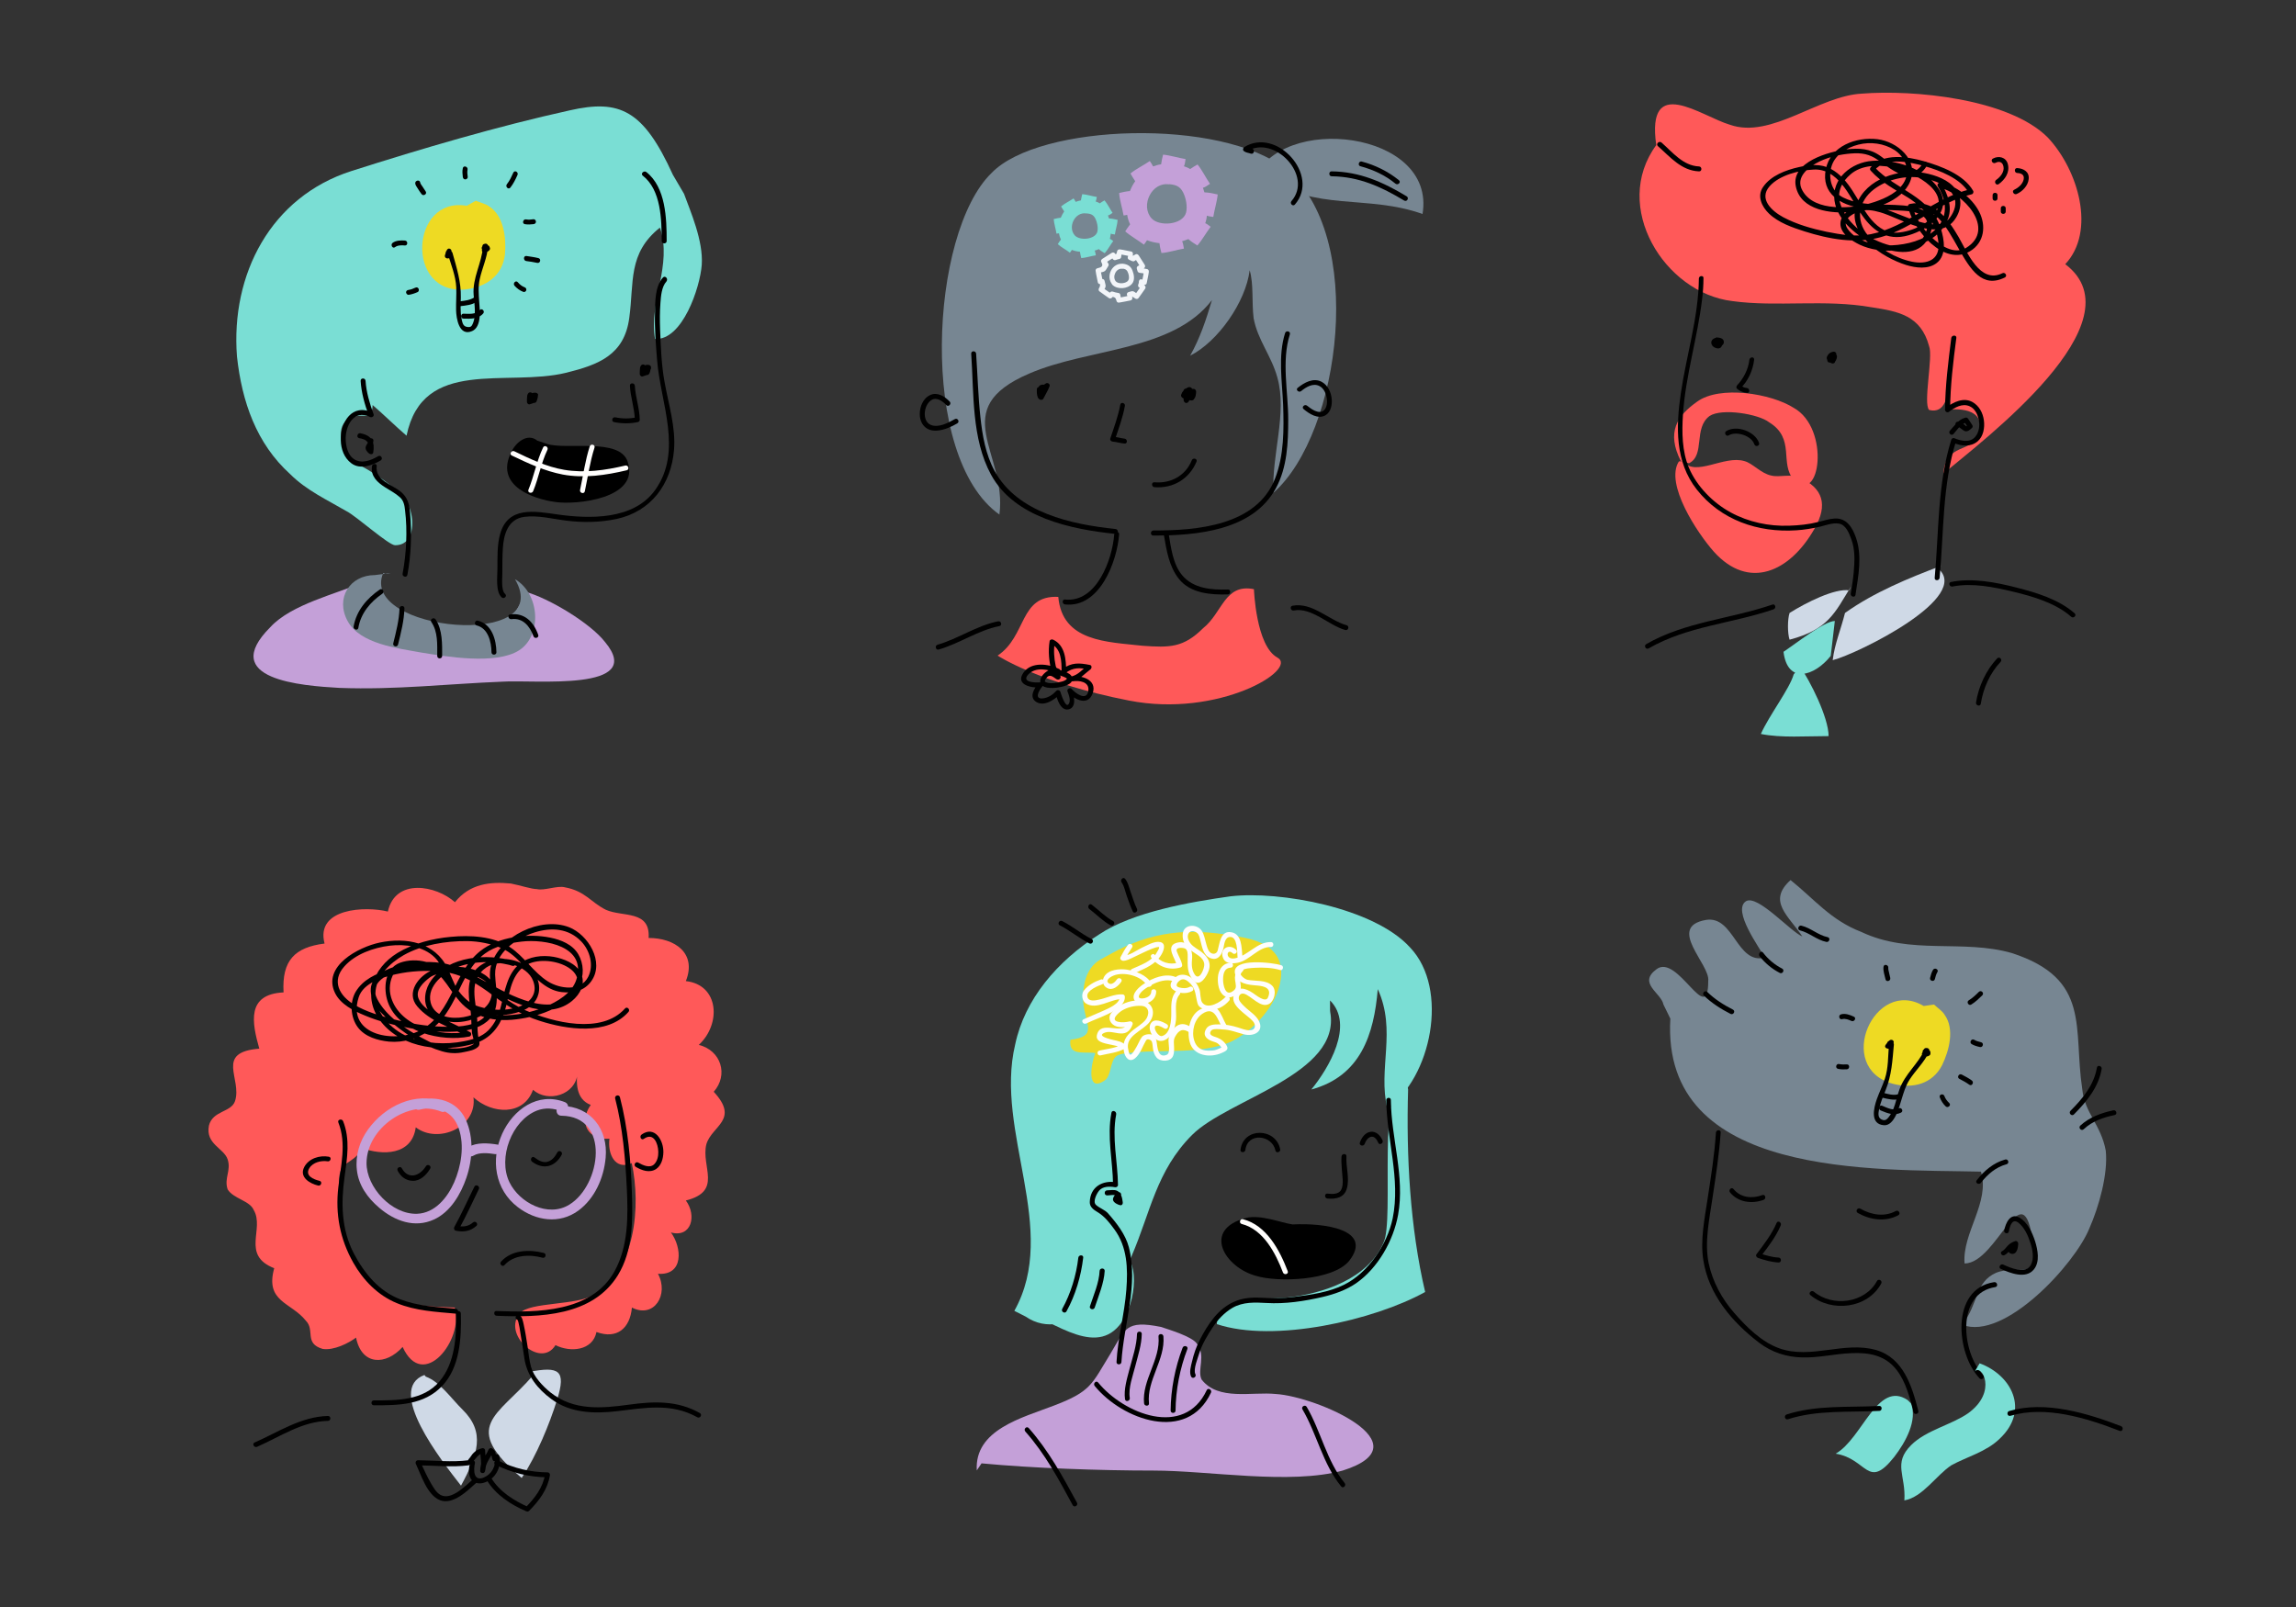 <?xml version="1.0" encoding="utf-8"?>
<!-- Generator: Adobe Illustrator 22.1.0, SVG Export Plug-In . SVG Version: 6.00 Build 0)  -->
<svg version="1.1" id="Layer_1" xmlns="http://www.w3.org/2000/svg" xmlns:xlink="http://www.w3.org/1999/xlink" x="0px" y="0px"
	 viewBox="0 0 1400 980" style="enable-background:new 0 0 1400 980;" xml:space="preserve">
<rect x="0" y="0" width="1400" height="980" fill="#333333" stroke="none"/>
<style type="text/css">
	.st0{fill:#CFD9E6;}
	.st1{fill:#7ADED4;}
	.st2{fill:#FF5959;}
	.st3{fill:#778692;}
	.st4{fill:#C4A0D8;}
	.st5{fill:#F2F5F9;}
	.st6{fill:#EEDA23;}
	.st7{fill:#FFFEFD;}
</style>
<g>
	<g>
		<path class="st0" d="M1183.8,345c-20,7.5-41.3,16.3-58.8,28.8l0,0l0,0c-2.5,10-6.3,18.8-7.5,28.8c15-3.8,86.3-38.8,63.8-56.3"/>
		<path class="st0" d="M1127.5,360c-8.8-1.3-26.3,7.5-36.3,13.8c-1.3,3.8-1.3,12.5,0,16.3c23.8-6.3,27.5-16.3,37.5-32.5"/>
		<path class="st1" d="M1118.8,378.7c-6.3,0-23.8,13.8-31.3,18.8c2.5,20,18.8,15,28.8,2.5"/>
		<path class="st1" d="M1093.7,411.3c-2.5,8.8-15,25-20,36.3c12.5,2.5,27.5,1.3,41.3,1.3c0-11.3-11.3-33.8-17.5-42.5"/>
		<path class="st2" d="M1009.9,88.5c-27.5,37.5,5,90.1,46.3,95.1c27.5,3.8,56.3-1.3,85.1,3.8c16.3,2.5,30,5,35,23.8
			c2.5,6.3-3.8,35,0,38.8l0,0c10,2.5,11.3-8.8,12.5-17.5c-1.3,5-1.3,11.3-2.5,17.5c10-1.3,25,0,20,15c-3.8,11.3-20,5-21.3,23.8
			c23.8-20,120.6-92.6,74.3-127.7c18.8-20,8.1-57.3-10.7-77.3c-23.8-23.8-82.1-29.2-113.3-26.7c-26.3,1.3-55.3,27.8-80.4,19
			C1037.4,71,1003.7,44.7,1009.9,88.5L1009.9,88.5"/>
		<path class="st2" d="M1026.2,281.2c7.5,10,25-3.8,37.5,0c5,1.3,10,7.5,16.3,8.8c5,1.3,12.5-1.3,17.5,1.3
			c13.8,6.3,17.5,16.3,8.8,31.3c-15,26.3-40,37.5-61.3,13.8c-10-11.3-30-41.3-21.3-55"/>
		<path class="st2" d="M1024.9,281.2c-8.8-17.5-2.5-27.5,10-36.3c13.8-10,45-5,58.8,3.8c22.5,12.5,16.3,60.1,0,43.8
			c-8.8-10,1.3-25-15-35c-6.3-5-28.8-8.8-36.3-3.8c-10,7.5-2.5,23.8-12.5,28.8"/>
		<g>
			<path d="M1035.9,169.8c-0.2,23.6-7.6,46.8-11,70c-3,20.4-3.6,41.8,9.7,58.7c14.7,18.7,37.4,26.4,60.6,24.9
				c4.9-0.3,9.7-1.1,14.5-2.2c3.7-0.9,7.7-2.5,11.5-1.9c4.3,0.6,6.3,5.9,7.6,9.4c2.5,6.6,2.1,13.6,1.5,20.5
				c-0.4,4.3-1.1,8.6-1.8,12.8c-0.3,1.9,2.6,2.7,2.9,0.8c1.7-11.5,4.2-23.6,0.3-34.9c-2.2-6.2-5.6-12-12.9-11.7
				c-3.4,0.2-6.7,1.3-10,2.1c-5.9,1.5-11.9,2.1-18,2.3c-12.3,0.4-24.6-2.2-35.5-8.1c-10.8-5.9-20.7-15.9-25.5-27.3
				c-4.2-10.1-4.3-21.6-3.6-32.4c1.6-23.9,8.9-46.9,11.7-70.6c0.5-4.1,0.8-8.3,0.8-12.5C1039,167.9,1036,167.9,1035.9,169.8
				L1035.9,169.8z"/>
		</g>
		<g>
			<path d="M1189.8,206.1c-1.8,14.5-3.7,29.1-3.8,43.8c0,1,1.3,2,2.3,1.3c3.6-2.7,8.3-5.5,12.8-3.4c3.3,1.5,4.9,5.2,5.5,8.5
				c0.7,3.4,0.1,7.4-2.2,10.1c-3.2,3.8-8.8,2.5-12.8,0.8c-0.8-0.3-1.6,0.3-1.8,1c-8.5,27.3-7.5,56-10.1,84.2c-0.2,1.9,2.8,1.9,3,0
				c2.6-27.9,1.6-56.3,10-83.4c-0.6,0.3-1.2,0.7-1.8,1c5,2,10.5,2.8,14.9-0.8c3.6-3,4.5-8.4,3.9-12.8c-0.6-4.6-2.9-9-7.1-11.3
				c-5.4-2.9-11.5,0.1-15.8,3.4c0.8,0.4,1.5,0.9,2.3,1.3c0.1-14.6,1.9-29.3,3.8-43.8C1193.1,204.2,1190.1,204.2,1189.8,206.1
				L1189.8,206.1z"/>
		</g>
		<g>
			<path d="M1191.1,264.7c2.6-2.8,4.1-6,8.1-7.1c-0.6-0.2-1.1-0.5-1.7-0.7c0.8,1.3,1.7,2.5,2.5,3.8c0.1-0.6,0.2-1.2,0.2-1.8
				c-0.3,0.3-1.5,1.1-1.1,1.2c-0.3-0.1-0.6-0.5-0.9-0.8c-1.2-1-2.5-1.7-4-2.1c-1.9-0.5-2.7,2.4-0.8,2.9c1.9,0.5,2.8,1.9,4.4,2.7
				c1.8,0.8,3.3-0.6,4.6-1.8c0.5-0.4,0.6-1.3,0.2-1.8c-0.8-1.3-1.7-2.5-2.5-3.8c-0.4-0.6-1-0.9-1.7-0.7c-4.6,1.3-6.3,4.7-9.4,7.9
				C1187.7,264,1189.8,266.1,1191.1,264.7L1191.1,264.7z"/>
		</g>
		<g>
			<path d="M1066.7,219.4c-0.6,5.7-3.6,11.5-7.5,15.6c-0.5,0.6-0.6,1.6,0,2.1c1.8,1.5,3.7,2.3,6.1,2.5c1.9,0.2,1.7-2.8-0.2-3
				c-1.5-0.1-2.1-0.6-4.1-1.6c0,0.7,0,1.4,0,2.1c5-4.8,7.8-11.2,8.6-17.7C1069.8,217.4,1067,217.5,1066.7,219.4L1066.7,219.4z"/>
		</g>
		<g>
			<path d="M1116.2,219.2c0.9-0.1,1.6-0.6,1.6-1.6c0-0.8-0.7-1.6-1.6-1.6c-1.8,0.2-1.9,2.3-2,3.7c0,1,1,1.6,1.9,1.4
				c1.1-0.2,2.2-0.6,2.9-1.6c0.7-1,0.7-2.4,0.7-3.6c0-1-1-1.6-1.9-1.4c-1.3,0.2-2.7,0.9-3.3,2.2c-0.5,1.1-0.4,2.4,0.3,3.4
				c0.7,0.9,1.8,1.6,3,1.2c1.5-0.6,2.1-2.2,2.3-3.6c0.1-1-0.4-1.8-1.4-1.9c-1.5-0.1-3.9-0.2-4.6,1.5c-0.9,2,1,3.4,2.6,4.2
				c0.7,0.3,1.7,0.2,2.1-0.5c0.4-0.9,0.6-1.7,0.5-2.7c-0.1-0.7-0.6-1.2-0.9-1.7c-0.9-1.7-3.5-0.2-2.6,1.5c0.2,0.3,0.3,0.5,0.5,0.8
				c0.2,0.3,0-0.2,0.1,0.2c0-0.2-0.2,0.3-0.2,0.4c0.7-0.2,1.4-0.4,2.1-0.5c-0.4-0.2-0.8-0.4-1.2-0.7c0,0-0.4-0.4-0.2-0.2
				c-0.1-0.2-0.1-0.2,0,0c0.1,0.2,0,0.4-0.1,0.6c0,0.1-0.4,0.3-0.1,0.1c-0.2,0.1,0.4-0.1,0.4-0.1c0.5-0.1,1.1,0,1.6,0.1
				c-0.5-0.6-1-1.3-1.4-1.9c-0.1,0.5-0.2,0.9-0.3,1.4c0.1-0.2-0.1,0.2-0.2,0.3c0.2-0.3-0.3,0.2,0.1-0.1c-0.1,0.1,0.1,0,0.3-0.1
				c-0.2,0-0.1,0,0.2,0c-0.1,0-0.1,0,0.1,0.1c-0.4-0.2,0.1,0.2,0,0c-0.3-0.3,0.1,0.2,0,0c-0.1-0.1-0.2-0.4,0,0
				c0-0.1-0.1-0.3-0.1-0.4c0.1,0.4,0,0,0-0.1c0,0.5,0.2-0.3,0,0.2c0-0.1,0.3-0.4,0.1-0.2c0.2-0.3,0-0.1,0.2-0.2
				c0.3-0.2,0.6-0.3,1.1-0.3c-0.6-0.5-1.3-1-1.9-1.4c0,0.5,0,1-0.1,1.5c0,0.2-0.1,0.3-0.2,0.5c0.2-0.3,0,0-0.1,0
				c0.3-0.3-0.3,0.1,0,0c-0.4,0.1-0.7,0.2-1.1,0.3c0.6,0.5,1.3,1,1.9,1.4c0-0.4,0-0.9,0.1-1.2c0-0.1,0.2-0.5,0-0.1c0,0,0,0,0-0.1
				c-0.4,0.7-1.1,0.7-2.1,0.2c-0.1-0.2-0.3-0.4-0.4-0.7c0-0.1,0-0.2,0-0.4c0.1-0.3,0.1-0.5,0.2-0.8c0.4-0.2,0.8-0.5,1.2-0.7
				C1114.3,216.3,1114.3,219.3,1116.2,219.2L1116.2,219.2z"/>
		</g>
		<g>
			<path d="M1045.9,206.2c-1,1-1.7,2.1-1.7,3.6c0,0.6,0.5,1.4,1.1,1.4c1.4,0.2,2.7,0.3,4-0.3c0.8-0.4,1.5-1.3,1.4-2.2
				c-0.2-2.2-2.5-3-4.4-2.7c-1,0.2-2.1,0.8-2.6,1.8c-0.5,1.1-0.2,2.1,0.5,3.1c1,1.2,3.4,2.1,4.8,1.2c0.7-0.5,1.1-1.3,1.1-2.2
				c0-0.1,0-0.3,0-0.4c0,0.4,0-0.1,0.1-0.2c0.1-0.2,0.1-0.4,0.2-0.7c0.3-0.9,0-1.7-0.8-2.2c-0.7-0.5-1.9-0.5-2.7-0.6
				c-0.9-0.1-1.4,0.8-1.5,1.5c-0.2,1.4,0,3,1.3,3.8c1.1,0.7,2.4,0.2,3.4-0.5c1-0.7,1.3-2,0.8-3.1c-0.7-1.4-2.7-1.6-4-1.6
				c-1.9,0-1.9,3,0,3c0.3,0,0.6,0,0.9,0c0.4,0-0.3-0.1,0.1,0c0.1,0,0.3,0.1,0.4,0.1c0.1,0,0.4,0.2,0,0c0.1,0,0.1,0.1,0.2,0.1
				c0.1,0.1,0.3,0.2-0.1-0.1c0.3,0.2-0.2-0.3-0.1-0.1c0-0.1-0.1-0.3-0.1-0.4c0,0.1-0.1,0.3,0-0.2c0,0.1-0.1,0.4,0.1-0.1
				c-0.1,0.1-0.3,0.4,0,0c-0.1,0.1-0.2,0.2-0.3,0.3c0.4-0.3,0.1-0.1,0,0c-0.1,0.1-0.3,0.1,0.1-0.1c-0.1,0-0.1,0-0.2,0.1
				c-0.3,0.1,0.4,0,0,0c-0.2,0,0.4,0.1,0.2,0c-0.3-0.1,0.3,0.2,0.1,0.1c-0.1-0.1-0.3-0.2,0.1,0.1c-0.1-0.1-0.2-0.3,0.1,0.1
				c0-0.1-0.1-0.1-0.1-0.2c-0.1-0.2,0.1,0.4,0,0c0-0.1,0-0.2-0.1-0.3c0.1,0.5,0,0,0-0.1c0-0.3,0-0.6,0.1-0.9c-0.5,0.5-1,1-1.5,1.5
				c0.4,0,0.3,0,0.7,0.1c0.2,0,0.4,0.1,0.6,0.1c0.3,0.1-0.3-0.2-0.1-0.1c-0.1-0.1-0.4-0.5-0.5-0.7c-0.1-0.2,0.1-0.8-0.1-0.4
				c-0.1,0.3-0.2,0.6-0.3,0.8c-0.1,0.3-0.1,0.6-0.1,0.9c0,0.1,0,0.9,0,0.3c0,0.1-0.1,0.3,0.1-0.1c-0.1,0.2,0.3-0.3,0.1-0.1
				c-0.2,0.2,0.3-0.2,0.1-0.1c0.4-0.2,0.3-0.1,0.1-0.1c-0.3,0.1,0.4,0,0.1,0c-0.1,0-0.1,0-0.2,0c-0.3,0,0.4,0.1,0.1,0
				c-0.1,0-0.2,0-0.3-0.1c-0.1,0-0.2-0.1-0.2-0.1c-0.3-0.1,0.3,0.2,0.1,0c-0.2-0.1-0.3-0.2-0.4-0.2c-0.1-0.1-0.3-0.2,0,0
				c-0.1,0-0.1-0.1-0.2-0.2c-0.1-0.1-0.1-0.1-0.2-0.2c-0.2-0.2,0.2,0.3,0,0c-0.2-0.3,0.1,0.4,0-0.1c0.1,0.4,0,0.3,0,0.1
				c0,0.4,0,0.3,0,0.1c-0.1,0.4-0.1,0.2,0,0.1c-0.2,0.4-0.1,0.1,0,0.1c-0.3,0.3-0.1,0.1,0,0c0.1,0,0.5-0.3,0.2-0.1
				c0.2-0.1,0.4-0.1,0.6-0.2c-0.5,0.1,0.1,0,0.2,0c0.3,0-0.4-0.1-0.1,0c0.1,0,0.2,0,0.2,0.1c0.1,0,0.1,0,0.2,0.1
				c-0.5-0.2-0.1-0.1,0,0c0.4,0.2-0.2-0.2,0.1,0.1c0.2,0.2-0.2-0.3,0,0c0.1,0.2-0.1-0.4-0.1-0.2c0,0.1,0,0.3,0-0.2
				c0,0.1-0.1,0.3,0-0.2c0,0.2,0.2-0.4,0.1-0.1c0.2-0.4,0.2-0.2,0.1-0.1c0.3-0.3,0.2-0.2,0.1-0.1c-0.1,0.1-0.3,0.1,0.1,0
				c-0.1,0-0.2,0.1-0.3,0.1c-0.1,0-0.2,0-0.3,0.1c0.4-0.1,0,0-0.1,0c-0.3,0-0.7,0-1,0c0.1,0-0.5-0.1-0.3,0c0.4,0.5,0.7,1,1.1,1.4
				c0-0.1,0-0.2,0-0.4c0,0.1,0,0.1,0-0.1c0-0.1,0-0.2,0.1-0.3c-0.1,0.2-0.1,0.2,0,0c0-0.1,0.1-0.1,0.1-0.2c-0.1,0.1-0.1,0.1,0,0
				c0.2-0.2,0.4-0.4,0.5-0.6C1049.4,207,1047.3,204.8,1045.9,206.2L1045.9,206.2z"/>
		</g>
		<g>
			<path d="M1072.6,270.1c-2.4-7-13.7-11.1-20-7.2c-1.6,1-0.1,3.6,1.5,2.6c4.6-2.8,13.9,0.2,15.6,5.4
				C1070.3,272.8,1073.2,272,1072.6,270.1L1072.6,270.1z"/>
		</g>
		<g>
			<path d="M1190.5,357.7c12-2.4,25.2,0.3,36.9,3.1c12.1,2.9,26,6.9,35.5,15.3c1.4,1.3,3.6-0.8,2.1-2.1
				c-9.7-8.5-23.3-12.6-35.5-15.7c-12.5-3.2-26.9-6-39.8-3.4C1187.8,355.2,1188.6,358,1190.5,357.7L1190.5,357.7z"/>
		</g>
		<g>
			<path d="M1217.8,401.5c-6.8,7.2-11.4,17.2-12.9,26.9c-0.3,1.9,2.6,2.7,2.9,0.8c1.4-9.3,5.6-18.8,12.1-25.6
				C1221.2,402.2,1219.1,400.1,1217.8,401.5L1217.8,401.5z"/>
		</g>
		<g>
			<path d="M1172.7,99.2c-7,12.2-18.2,1.5-26-4c-6.5-4.7-13-5-20.8-4.1c-10.4,1.3-33.9,7.6-30.9,22.5c3,14.9,21.8,16.8,34,15.7
				c12.3-1.1,30.7-6,35.8-18.8c5.2-13.1-8-24.1-19.9-25.6c-13-1.6-28.8,4.1-31.6,18.3c-3,14.9,9.1,21.9,21.8,23.7
				c7.2,1,14.4,1,21.7,1.4c5.3,0.3,12.8,0.3,16.8,4.4c4,4,0,12.3-3.5,15.2c-4.6,4-11.9,3.2-17.4,1.8c-12.6-3.1-27-12.9-30.7-25.9
				c-2-6.9,1.2-13.1,6.4-17.5c6.6-5.7,16.5-5.9,24.6-4.4c10.8,1.9,37,13.5,26.9,28.4c-4.7,7-16.1,11.6-24.3,11.6
				c-6.7,0-11.9-4.5-15.8-9.5c-7.5-9.8-11.9-23.2-23.4-29.4c-6.2-3.3-12.9-2.6-19.5-1.1c-8,1.8-17.2,5.2-21.9,12.2
				c-3.8,5.5-0.7,12,3.6,16.1c5.8,5.6,14.2,8.5,21.7,10.9c14.9,4.7,31.3,7.8,46.6,3.5c19.9-5.5,35-21.4,55.3-26.1
				c1-0.2,1.4-1.4,0.9-2.2c-5.7-9.9-19.6-15-30-18c-9.8-2.8-24.9-5.2-32.4,3.7c-0.6,0.7-0.6,1.5,0,2.1c6.4,7.2,14.9,11.5,22.9,16.5
				c10,6.4,17.2,15.4,18.4,27.5c1,10.6-7.2,13.3-16.1,11.5c-10.2-2.1-20.2-8.1-26.9-16c-7.9-9.4-5.7-21.1,3.7-28.2
				c8-6,18.9-8.5,28.7-7c7.6,1.2,17.9,4.7,20.5,12.8c1.4,4.4-1.1,9.6-4,12.8c-3.1,3.4-8.4,3.1-12.5,2.4c-7.7-1.3-15-4.8-22.2-7.5
				c-5.6-2.1-11.9-4.5-18-3.4c-5.6,1-13.1,4.5-13,11.1c0.1,6,7,10.3,11.7,12.6c13,6.1,29.8,4.2,42.1-2.6c5.4-3,9.8-7.6,11.9-13.5
				c2.6-7.1-0.3-14.8-4-20.9c-0.6,0.7-1.1,1.5-1.7,2.2c14.6,2.7,35.4,25.3,16.6,36.8c-7.3,4.4-16-1.7-21.1-6.6
				c-5.3-5-9.9-11.8-11.6-19c-0.3,0.6-0.7,1.2-1,1.8c28.6-6.1,29.5,55.6,57.4,41.8c1.7-0.9,0.2-3.4-1.5-2.6
				c-13.7,6.8-21.4-12.8-26.7-22c-6.5-11.2-15.3-23.3-29.9-20.2c-0.8,0.2-1.2,1.1-1,1.8c3.3,14,21.9,36.7,38,26.9
				c8.7-5.3,9.7-15.7,5.4-24c-4.4-8.5-14.1-16-23.5-17.7c-1.2-0.2-2.4,1-1.7,2.2c5.5,8.9,6.5,18.7-1.5,26.4
				c-6.8,6.6-17.3,9.2-26.5,9.6c-9.3,0.4-21.5-1.9-27.1-10.2c-3.5-5.3,2.4-8.7,6.7-10.3c4.6-1.7,8.8-0.9,13.4,0.4
				c11.8,3.4,34.5,18.2,44.8,5.1c4.4-5.6,5.6-13.2,1.2-19.1c-4.4-5.9-12.3-8.7-19.2-10c-15.1-3-35.5,3.5-41.3,19
				c-6.8,18.2,15.8,32.6,30.2,37.1c5.9,1.8,13.4,2.8,18.6-1.2c6.2-4.8,4.6-14.4,2.6-20.8c-6.2-20-27.6-23.7-40.6-37.8
				c0,0.7,0,1.4,0,2.1c7-8.4,21.6-5.1,30.6-2.6c9.2,2.6,22,7.5,27,16.3c0.3-0.7,0.6-1.5,0.9-2.2c-22,5.2-38.3,22.9-60.6,27.4
				c-9,1.8-18.3,0.3-27.2-1.5c-9-1.9-18.1-4.5-26.2-8.8c-6.9-3.7-15.3-11.2-8.3-19c6.1-6.8,18.1-9.7,26.9-10.1
				c14.5-0.7,21.6,15.8,28.1,25.9c7,10.9,16.1,18.1,29.6,14.2c12.5-3.6,27.6-14.8,18.2-28.7c-8.2-12.1-26.4-17.8-40.3-16.7
				c-12.6,0.9-24.9,10.7-23,24.3c1.8,12.6,14.6,22.2,25.3,27.2c9.1,4.2,23.7,7.4,30.6-2.3c2.7-3.8,4.8-10,2.7-14.5
				c-2-4.4-7-5.9-11.4-6.8c-13.6-2.5-29,0.8-41.8-5.5c-7-3.4-9.2-11.1-7.4-18.4c1.9-7.6,9.4-12.1,16.5-13.9
				c7.4-1.9,15.7-0.8,22.1,3.3c6.2,4,9.7,12.1,6.2,18.9c-3.4,6.7-11.5,10.4-18.2,12.7c-8,2.7-16.6,3.8-25,3.1
				c-7.4-0.6-15.3-3.1-19.1-9.9c-4.8-8.3,3.9-14.7,10.5-17.9c5.9-2.8,12.7-4.3,19.2-4.8c6.3-0.5,11.1,0.3,16.3,4
				c9.5,6.6,21.9,17.2,30.1,3C1176.3,99.1,1173.7,97.6,1172.7,99.2L1172.7,99.2z"/>
		</g>
		<g>
			<path d="M1216.8,99.3c2.3-1.2,4.2-0.5,4.8,2.1c0.8,3.3-1.9,6.6-4.4,8.3c-1.6,1.1-0.1,3.7,1.5,2.6c3.9-2.8,6.9-7.2,5.6-12.2
				c-1.1-4.3-5.6-5.3-9.1-3.4C1213.5,97.6,1215,100.2,1216.8,99.3L1216.8,99.3z"/>
		</g>
		<g>
			<path d="M1218,121c0-0.7,0-1.3,0-2c0-1.9-3-1.9-3,0c0,0.7,0,1.3,0,2C1215,122.9,1218,122.9,1218,121L1218,121z"/>
		</g>
		<g>
			<path d="M1230,105.5c2.7,0.1,4.6,1.2,3.9,4.1c-0.7,2.8-3.2,4.9-5.7,6.1c-1.8,0.8-0.2,3.4,1.5,2.6c3.6-1.6,6.9-5.1,7.3-9.1
				c0.5-4.4-3.1-6.5-7-6.7C1228.1,102.4,1228.1,105.4,1230,105.5L1230,105.5z"/>
		</g>
		<g>
			<path d="M1223,129c0-0.7,0-1.3,0-2c0-1.9-3-1.9-3,0c0,0.7,0,1.3,0,2C1220,130.9,1223,130.9,1223,129L1223,129z"/>
		</g>
	</g>
	<g>
		<path d="M1080.7,368.7c-25.6,8.8-53,10.4-76.9,24.1c-1.7,1-0.2,3.6,1.5,2.6c23.6-13.6,50.8-15.1,76.1-23.8
			C1083.3,370.9,1082.5,368,1080.7,368.7L1080.7,368.7z"/>
	</g>
	<g>
		<path d="M1010.9,89.1c7.5,6.6,14.3,15,25.1,15.4c1.9,0.1,1.9-2.9,0-3c-9.7-0.4-16.1-8.6-22.9-14.6
			C1011.6,85.7,1009.5,87.8,1010.9,89.1L1010.9,89.1z"/>
	</g>
</g>
<g>
	<g>
		<g>
			<path class="st3" d="M762,164.8c-2.4,19.4-19.4,43.6-36.3,52.1c6.1-10.9,9.7-21.8,13.3-33.9c-24.2,31.5-75.1,29.1-111.4,44.8
				c-50.9,21.8-13.3,48.4-18.2,86c-49.6-35.1-42.4-171.9-4.8-208.3c29.1-30.3,140.5-33.6,179.2-2.4c49.6,40,33.9,161-7.3,197.4
				c-1.2-23,8.5-48.4,2.4-70.2c-3.6-13.3-12.1-23-14.5-36.3C763.2,184.2,764.5,173.3,762,164.8"/>
			<g>
				<path d="M703.2,326.6c26.4,0,60.7-2.9,74.8-28.9c6.9-12.7,7.5-27.8,7.5-41.9c0-16.8-4.2-35.6,1-51.9c0.6-1.9-2.3-2.6-2.9-0.8
					c-4.4,13.9-1.8,29.5-1.2,43.7c0.5,15,0.6,30.8-4.9,45c-11.2,28.8-47.8,31.8-74.2,31.7C701.3,323.6,701.3,326.6,703.2,326.6
					L703.2,326.6z"/>
			</g>
			<g>
				<path d="M592.2,215.7c1.7,24.3,0.1,51.7,12.1,73.8c14.3,26.2,48.8,33.3,75.9,36.1c1.9,0.2,1.9-2.8,0-3
					c-26.8-2.8-59.8-9.8-73.8-35.5c-5.4-10-7.4-21.6-8.6-32.8c-1.4-12.8-1.7-25.8-2.6-38.6C595.1,213.8,592.1,213.7,592.2,215.7
					L592.2,215.7z"/>
			</g>
			<g>
				<path d="M579.1,244.9c-3.1-3.2-7.5-6-11.9-4c-3.4,1.5-5.5,5.2-6.1,8.8c-0.7,3.7-0.1,7.9,2.8,10.6c3.9,3.6,9.7,2.4,14.1,0.7
					c2-0.8,3.9-1.7,5.7-2.8c1.7-1,0.2-3.6-1.5-2.6c-3.9,2.2-10,5.5-14.7,3.5c-2.9-1.3-3.8-4.5-3.6-7.4c0.2-2.9,1.5-6.1,4-7.7
					c3.3-2.1,6.9,0.7,9.2,3.1C578.3,248.4,580.4,246.3,579.1,244.9L579.1,244.9z"/>
			</g>
			<g>
				<path d="M793.4,238.5c2.9-2.4,7.2-5.1,11.1-3.1c2.8,1.4,4.1,4.7,4.5,7.6c0.4,2.3,0.1,5.8-1.9,7.4c-3.1,2.4-7.7-1.1-10.1-3
					c-1.5-1.2-3.6,0.9-2.1,2.1c3.5,2.9,8.8,6.4,13.4,3.7c3.3-2,4.1-6.6,3.7-10.1c-0.4-4-2.4-8.2-6-10.2c-5.1-2.8-10.7,0.4-14.7,3.6
					C789.8,237.6,791.9,239.7,793.4,238.5L793.4,238.5z"/>
			</g>
			<g>
				<path d="M683.1,246.8c-1.3,7.1-3.8,13.8-6.1,20.6c-0.3,1,0.5,1.8,1.4,1.9c2.5,0.2,4.8,1,7.3,1.2c1.9,0.2,1.9-2.8,0-3
					c-2.5-0.3-4.8-1.1-7.3-1.2c0.5,0.6,1,1.3,1.4,1.9c2.3-6.8,4.8-13.5,6.1-20.6C686.3,245.7,683.4,244.9,683.1,246.8L683.1,246.8z"
					/>
			</g>
			<g>
				<path d="M703.9,297.1c11.4,0.9,21.3-5,25.7-15.6c0.7-1.8-2.2-2.6-2.9-0.8c-3.8,9.4-12.8,14.3-22.8,13.4
					C702,293.9,702,296.9,703.9,297.1L703.9,297.1z"/>
			</g>
			<g>
				<path d="M632.2,237.5c0,1.8-0.1,5.9,2.3,6.3c0.6,0.1,1.4,0,1.7-0.7c1.3-2.6,2.8-4.9,3.8-7.6c0.4-1.3-1.1-2.3-2.2-1.7
					c-1.3,0.8-2.5,1.6-3.7,2.6c-1.6,1.3-1.8,3.8,0.8,3.9c-0.5-0.5-1-1-1.5-1.5c0.2,2.2,2.3,1.8,3.5,0.7c0.7-0.7,2.2-2.1,2.2-3.3
					c0-0.7-0.7-1.6-1.5-1.5c-0.6,0.1-0.9,0.2-1.3,0.6c0.5-0.1,1-0.3,1.5-0.4c-1.4-0.4-2.7-0.6-3.9,0.3c-0.8,0.6-0.6,1.8-1.2,2.5
					c-1.3,1.4,0.8,3.6,2.1,2.1c0.5-0.6,0.8-1.2,1-2c0-0.1,0.2-0.6,0.1-0.5c-0.3,0.3,0.7,0.3,1,0.4c0.5,0.2,1.1,0,1.5-0.4
					c0.3-0.3,0.1-0.2-0.8,0.2c-0.5-0.5-1-1-1.5-1.5c0-0.6,0.3-0.8-0.1-0.3c-0.2,0.2-0.3,0.4-0.5,0.6c-0.2,0.3-0.5,0.5-0.7,0.8
					c-0.1,0.1-0.2,0.2-0.3,0.3c0,0-0.1,0.1-0.1,0.1c0.6-0.6,1.3-0.2,2,1.1c-0.1-0.8-0.6-1.5-1.5-1.5c0.7,0,1.2,1.3,0.8,1.8
					c0.2-0.2,0.4-0.4,0.6-0.5c0.4-0.3,0.8-0.6,1.3-0.9c0.6-0.4,1.2-0.8,1.8-1.2c-0.7-0.6-1.5-1.1-2.2-1.7c-0.9,2.5-2.3,4.6-3.5,6.9
					c0.6-0.2,1.1-0.5,1.7-0.7c0.4,0.1,0.4,0.4,0.2-0.3c-0.1-0.4-0.2-0.8-0.2-1.2c-0.1-0.6-0.1-1.2-0.1-1.9
					C635.2,235.5,632.2,235.5,632.2,237.5L632.2,237.5z"/>
			</g>
			<g>
				<path d="M726,239.9c0-0.5-0.2-0.9-0.5-1.3c-0.4-0.4-1-0.5-1.5-0.4c-1.7,0.3-2.1,3.9-2.3,5.2c-0.2,1.9,1.7,3.3,3,1.6
					c0.7-0.9,1-2.6,1.3-3.7c0.2-0.7,0.4-1.5,0.6-2.2c0.1-0.3,0.1-0.5,0.2-0.8c0.2-0.6,0,0-0.2,0.2c-0.5,0.1-1,0.3-1.5,0.4
					c0,0,0,0,0,0c-0.3-0.2-0.6-0.5-0.9-0.7c-0.1-0.2-0.1-0.4-0.2-0.7c0.5-0.5,1-1,1.5-1.5c-1.7,0.1-3.2,1.5-4.3,2.8
					c-1.1,1.3-1.4,3.6,0.6,3.9c0-1,0-2,0-3c-2,0.1-2.1,2-0.8,2.9c0.7,0.5,1.8,0.8,2.7,1c0.9,0.3,1.9,0.6,2.9,0.6
					c1.6,0,2.2-1.8,1.2-2.9c-0.4,0.9-0.7,1.7-1.1,2.6c2.5-0.3,2.5-3.4,2.7-5.3c-0.1,0.4-0.3,0.7-0.4,1.1c0,0,0,0,0,0
					c-0.9-0.4-1.7-0.7-2.6-1.1c0,0.1,0,0.1,0,0.2c0.6-0.5,1.3-1,1.9-1.4c-1.6-0.4-6.3-1.6-6.7,1c-0.2,1.4-0.1,4.5,1.9,4.4
					c0.6,0,1.1-0.3,1.6-0.7c0.2-0.2,0.3-0.3,0.5-0.5c0.3-0.3,0.2-0.1-0.1-0.1c1.9-0.2,1.9-3.2,0-3c-0.9,0.1-1.5,0.5-2.1,1.1
					c-0.1,0.1-0.7,0.6-0.4,0.4c2.1-1.4,1.7,1.4,1.6,0.3c0-0.3,0-0.7-0.1-1c0,0.3-0.9,0.6-0.5,0.5c-0.2,0,0.4,0,0.4,0
					c0.4,0,0.8,0.1,1.2,0.1c0.6,0.1,1.2,0.2,1.8,0.4c0.9,0.2,1.9-0.5,1.9-1.4c0-0.1,0-0.1,0-0.2c0-1.3-1.6-2.1-2.6-1.1
					c-0.5,0.5-0.4,1.3-0.5,1.9c0,0.3-0.1,0.7-0.2,1c0,0.2-0.1,0.4-0.2,0.6c-0.2,0.5-0.4,0,0.7-0.1c-1.3,0.2-2,1.5-1.1,2.6
					c-0.7-0.8,1.9-2.2,0.8-2.2c-0.2,0-0.2,0,0,0c-0.1,0-0.2,0-0.3-0.1c-0.5-0.1-1-0.2-1.4-0.4c-0.5-0.1-1-0.3-1.4-0.5
					c-0.1,0-0.6-0.3-0.3-0.1c-0.5-0.2-0.3-0.4,0.1,0.3c0.1,0.4,0.1,0.8,0.2,1.2c0,0,0,0,0,0c-0.2,0.3-0.5,0.6-0.7,0.9
					c-0.2,0.1-0.4,0.1-0.6,0.2c2-0.1,1.9-2.8,0-3c1.1,0.5,1.5,1,1.2,1.7c0-0.1,0.1-0.2,0.2-0.3c0.3-0.4,0.6-0.7,1-1
					c0.3-0.2,0.5-0.5,0.8-0.7c0.2-0.1,0.9-0.4,0.5-0.4c0.8-0.1,1.5-0.6,1.5-1.5c0-1-0.9-1.8-1.9-1.5c-0.7,0.2-1,0.7-1.2,1.4
					c-0.4,1.1-0.6,2.2-0.9,3.3c-0.2,0.6-0.4,1.3-0.6,1.9c-0.1,0.2-0.1,0.4-0.2,0.7c-0.1,0.4,0.1-0.3,0,0c0,0.1-0.1,0.1-0.1,0.2
					c1.9,1.1,2.7,1.2,2.5,0.3c0.1,0.5,0,0.1,0,0c0-0.3,0.1-0.6,0.1-1c0.1-0.5,0.3-1,0.4-1.5c0,0.1,0.2-0.6,0.1-0.4
					c0.3-0.6,0.2,0.2-0.6,0.3c-0.5-0.1-1-0.3-1.5-0.4c-0.1-0.3-0.3-0.5-0.4-0.8C723.1,241.8,726.1,241.8,726,239.9L726,239.9z"/>
			</g>
			<g>
				<path d="M679.4,325.9c-1.1,15.1-10.7,41.8-30,39.7c-1.9-0.2-1.9,2.8,0,3c21.1,2.3,31.7-26,33-42.7
					C682.6,323.9,679.6,323.9,679.4,325.9L679.4,325.9z"/>
			</g>
			<g>
				<path d="M709.7,326.3c1.6,9.3,3.1,19.2,9.2,26.8c7,8.8,19.5,9.7,29.8,9.4c1.9-0.1,1.9-3.1,0-3c-9.9,0.3-20.8-0.5-27.7-8.5
					c-5.8-6.7-7-17.1-8.4-25.5C712.3,323.6,709.4,324.4,709.7,326.3L709.7,326.3z"/>
			</g>
			<path class="st3" d="M764.5,109.9c15.7-41.2,111.4-30.3,102.9,20.6c-33.9-12.1-65.4-1.2-96.9-23"/>
			<g>
				<path d="M763.6,90.7c-0.7-0.3-2.4-0.4-3-0.8c-0.1,0.8-0.2,1.6-0.3,2.4c16.7-10.4,40.6,14.9,27.2,30.3c-1.3,1.5,0.9,3.6,2.1,2.1
					c15.5-17.9-11.2-47.3-30.9-35c-0.7,0.5-1.1,1.7-0.3,2.4c1.4,1.1,2.7,1,4.3,1.6C764.6,94.3,765.4,91.4,763.6,90.7L763.6,90.7z"/>
			</g>
			<g>
				<path class="st4" d="M735.9,131.5c1,0.4,2.3,0.6,3.9,0.8c0.7-4.4,2.3-9.4,2.7-13.7c-2.5-0.6-5.3-1.2-8.1-1.3
					c-0.3-1-0.6-1.9-0.9-2.8c1.2-0.3,2.5-1.1,4.3-2.4c-2.5-3.6-4.8-8.4-7.6-11.8c-1.5,0.8-3,1.8-4.5,2.8c-1.2-0.8-2.5-1.3-3.8-1.7
					c0.5-1,0.8-2.5,1-4.4c-4.4-0.7-9.4-2.3-13.7-2.7c-0.5,1.8-0.9,3.8-1.2,5.9c-1.7,0.2-3.3,0.7-4.9,1.3c-0.4-0.9-1.1-2-2-3.3
					c-3.6,2.5-8.4,4.8-11.8,7.6c0.9,1.5,1.8,3.1,2.9,4.7c-1.3,1.8-2.4,3.9-3.2,6c-2.3,0.2-4.6,0.7-6.6,1.2c0.3,4.4,2,9.4,2.7,13.7
					c0.8-0.1,1.6-0.2,2.2-0.4c0.3,2,0.9,4,1.8,5.8c-1.1,1.4-2.1,2.9-3,4.3c3.3,2.9,7.9,5.4,11.4,8.1c0.8-1,1.4-1.9,1.9-2.7
					c2.3,0.9,4.9,1.5,7.6,1.8c0.2,2.1,0.7,4.1,1.2,6c4.4-0.3,9.4-2,13.7-2.7c-0.3-2-0.6-3.4-1.1-4.5c1.3-0.4,2.6-0.8,3.8-1.3
					c1.7,1.5,3.7,2.8,5.5,3.9c2.9-3.3,5.4-7.9,8.1-11.4c-1.3-1-2.3-1.8-3.3-2.2c0.1-0.3,0.2-0.6,0.3-0.9
					C735.6,134,735.8,132.8,735.9,131.5z M702.2,133.2c-7.1-7.8,0.2-22.7,10.9-20.7l-0.5-0.2c3.8,0.3,6.8,1,8.8,5
					c1.7,3.3,2.8,8.6,1.8,12.4C721.1,137.2,706.9,138.3,702.2,133.2z"/>
				<g>
					<path class="st1" d="M677.3,142.5c0.6,0.2,1.5,0.4,2.5,0.5c0.4-2.8,1.5-6.1,1.7-8.9c-1.6-0.4-3.5-0.8-5.3-0.9
						c-0.2-0.6-0.4-1.2-0.6-1.8c0.8-0.2,1.6-0.7,2.8-1.6c-1.6-2.3-3.1-5.5-4.9-7.6c-0.9,0.5-2,1.1-2.9,1.8c-0.8-0.5-1.6-0.9-2.5-1.1
						c0.3-0.7,0.5-1.6,0.7-2.8c-2.8-0.4-6.1-1.5-8.9-1.7c-0.3,1.2-0.6,2.5-0.8,3.8c-1.1,0.2-2.2,0.5-3.2,0.9
						c-0.3-0.6-0.7-1.3-1.3-2.1c-2.3,1.6-5.5,3.1-7.6,4.9c0.6,1,1.2,2,1.9,3c-0.8,1.2-1.5,2.5-2.1,3.9c-1.5,0.1-3,0.5-4.3,0.8
						c0.2,2.8,1.3,6.1,1.7,8.9c0.5-0.1,1-0.2,1.5-0.2c0.2,1.3,0.6,2.6,1.2,3.8c-0.7,0.9-1.4,1.9-1.9,2.8c2.1,1.9,5.2,3.5,7.4,5.2
						c0.5-0.7,0.9-1.2,1.2-1.7c1.5,0.6,3.2,1,4.9,1.1c0.2,1.4,0.5,2.7,0.8,3.9c2.8-0.2,6.1-1.3,8.9-1.7c-0.2-1.3-0.4-2.2-0.7-2.9
						c0.9-0.2,1.7-0.5,2.5-0.9c1.1,1,2.4,1.8,3.6,2.5c1.9-2.1,3.5-5.2,5.2-7.4c-0.8-0.7-1.5-1.1-2.1-1.4c0.1-0.2,0.2-0.4,0.2-0.6
						C677.1,144.1,677.2,143.3,677.3,142.5z M655.4,143.6c-4.6-5.1,0.1-14.7,7.1-13.4l-0.3-0.1c2.5,0.2,4.4,0.6,5.7,3.2
						c1.1,2.1,1.8,5.6,1.2,8.1C667.7,146.1,658.5,146.9,655.4,143.6z"/>
				</g>
				<g>
					<path class="st5" d="M695.5,173.3c0.6,0.2,1.3,0.3,1.9,0.4c0.8,0.1,1.7-0.2,1.8-1c0.4-2.3,1-4.5,1.3-6.8c0.1-0.8-0.2-1.6-1-1.8
						c-1.5-0.3-2.9-0.6-4.4-0.7c0.5,0.4,1,0.7,1.4,1.1c-0.1-0.5-0.3-0.9-0.4-1.4c-0.2,0.6-0.5,1.1-0.7,1.7c0.8-0.3,1.5-0.7,2.1-1.2
						c0.7-0.4,1-1.3,0.5-2.1c-1.3-1.9-2.4-3.9-3.7-5.8c-0.5-0.7-1.3-1-2.1-0.5c-1.5,0.9-1.4,1-2.9,0.4c0.3,0.6,0.7,1.2,1,1.8
						c0.3-0.7,0.4-1.4,0.5-2.2c0.1-0.8-0.2-1.7-1-1.8c-2.3-0.4-4.5-1-6.8-1.3c-0.8-0.1-1.6,0.2-1.8,1c-0.4,1.7-0.3,1.9-1.9,2.5
						c0.6,0.2,1.1,0.5,1.7,0.7c-0.3-0.6-0.6-1.1-1-1.6c-0.4-0.6-1.3-1-2.1-0.5c-1.9,1.3-3.9,2.4-5.8,3.7c-0.7,0.5-1,1.3-0.5,2.1
						c1.4,2.4-0.1,3.1-2.5,3.6c-0.9,0.2-1.2,1.1-1,1.8c0.3,2.3,0.9,4.5,1.3,6.8c0.2,0.9,1.1,1.2,1.8,1c0.4-0.1,0.7-0.1,1.1-0.2
						c-0.6-0.3-1.2-0.7-1.8-1c0.4,1.7,0.5,2.4-0.4,3.8c-0.3,0.5-0.3,1.4,0.2,1.8c1.9,1.5,4,2.8,5.9,4.2c0.7,0.5,1.6,0.1,2.1-0.5
						c0.3-0.4,0.6-0.9,0.9-1.3c-0.6,0.2-1.1,0.5-1.7,0.7c2.1,0.7,2.7,0.4,3.3,2.8c0.2,0.9,1.1,1.2,1.8,1c2.3-0.3,4.5-0.9,6.8-1.3
						c0.9-0.2,1.2-1.1,1-1.8c-0.1-0.8-0.2-1.5-0.5-2.2c-0.3,0.6-0.7,1.2-1,1.8c1.5-0.5,2.1,0.3,3.4,1.1c0.5,0.3,1.4,0.3,1.8-0.2
						c1.5-1.9,2.8-4,4.2-5.9c0.5-0.7,0.1-1.6-0.5-2.1c-0.5-0.4-1-0.8-1.6-1.1c0.2,0.6,0.5,1.1,0.7,1.7c0.3-0.7,0.4-1.5,0.5-2.3
						c0.3-1.9-2.6-2.7-2.9-0.8c0,0.8-0.2,1.6-0.5,2.3c-0.2,0.6,0.1,1.4,0.7,1.7c0.6,0.3,1.1,0.7,1.6,1.1c-0.2-0.7-0.4-1.4-0.5-2.1
						c-1.3,1.8-2.4,3.6-3.7,5.3c0.6-0.1,1.2-0.2,1.8-0.2c-3-2-2.6-2.4-5.7-1.4c-0.8,0.2-1.3,1-1,1.8c0.3,0.7,0.5,1.4,0.5,2.2
						c0.3-0.6,0.7-1.2,1-1.8c-2.3,0.4-4.5,1-6.8,1.3c0.6,0.3,1.2,0.7,1.8,1c-0.3-1-0.4-2-0.6-2.9c-0.1-0.5-0.6-1-1-1
						c-1.3-0.2-2.5-0.5-3.7-0.9c-0.7-0.2-1.3,0.2-1.7,0.7c-0.3,0.4-0.6,0.9-0.9,1.3c0.7-0.2,1.4-0.4,2.1-0.5
						c-1.8-1.3-3.6-2.4-5.3-3.7c0.1,0.6,0.2,1.2,0.2,1.8c1.9-3,1.5-2.7,0.7-6.2c-0.2-0.9-1.1-1.2-1.8-1c-0.4,0.1-0.7,0.1-1.1,0.2
						c0.6,0.3,1.2,0.7,1.8,1c-0.4-2.3-1-4.5-1.3-6.8c-0.3,0.6-0.7,1.2-1,1.8c4.1-0.9,3.6-0.7,5.7-4.2c0.3-0.4,0.3-1.1,0-1.5
						c-0.5-0.7-1-1.5-1.5-2.3c-0.2,0.7-0.4,1.4-0.5,2.1c1.9-1.4,3.9-2.5,5.8-3.7c-0.7-0.2-1.4-0.4-2.1-0.5c0.4,0.5,0.7,1,1,1.6
						c0.3,0.6,1.1,0.9,1.7,0.7c0.8-0.3,1.6-0.5,2.4-0.7c0.5-0.1,1-0.6,1-1c0.1-1,0.3-1.9,0.6-2.9c-0.6,0.3-1.2,0.7-1.8,1
						c2.3,0.3,4.5,0.9,6.8,1.3c-0.3-0.6-0.7-1.2-1-1.8c-0.1,0.7-0.2,1.5-0.5,2.2c-0.3,0.8,0.3,1.6,1,1.8c0.5,0.2,1,0.5,1.5,0.7
						c0.5,0.2,1.1,0.3,1.5,0c0.7-0.5,1.5-1,2.2-1.4c-0.7-0.2-1.4-0.4-2.1-0.5c1.4,1.9,2.5,3.9,3.7,5.8c0.2-0.7,0.4-1.4,0.5-2.1
						c-0.6,0.5-1.3,0.9-2.1,1.2c-0.6,0.3-0.9,1.1-0.7,1.7c0.1,0.5,0.3,0.9,0.4,1.4c0.2,0.7,0.8,1,1.4,1.1c1.2,0.1,2.4,0.3,3.6,0.6
						c-0.3-0.6-0.7-1.2-1-1.8c-0.3,2.3-0.9,4.5-1.3,6.8c0.6-0.3,1.2-0.7,1.8-1c-0.7-0.1-1.3-0.2-1.9-0.4
						C694.4,169.9,693.6,172.8,695.5,173.3z"/>
					<path class="st5" d="M680.4,171.6c-2.4-2.8,0.1-8.2,3.9-7.7c1.9,0.3,2.7-2.3,0.8-2.9c-0.1,0-0.2-0.1-0.2-0.1
						c-0.1,1-0.3,2-0.4,2.9c2,0.2,2.9,1.1,3.5,3c0.5,1.6,0.8,3.8-0.7,4.9C685.5,173,682,173.2,680.4,171.6c-1.4-1.4-3.5,0.8-2.1,2.1
						c3,3,9.3,2.6,12-0.7c1.8-2.2,1.2-5.6,0.2-8.1c-1.1-2.8-3.2-3.8-6-4.1c-1.8-0.2-1.9,2.4-0.4,2.9c0.1,0,0.2,0.1,0.2,0.1
						c0.3-1,0.5-1.9,0.8-2.9c-6.9-1-11.2,7.5-6.8,12.7C679.5,175.2,681.6,173.1,680.4,171.6z"/>
				</g>
			</g>
		</g>
		<path class="st2" d="M608.3,399.8c17.9-11.9,13.1-37,37-35.8c2.4,27.4,29.8,27.4,51.3,29.8c16.7,1.2,25,1.2,37-10.7
			c11.9-9.5,13.1-27.4,31-23.8c0,0,1.2,34.6,14.3,41.7c13.1,7.2-35.8,37-90.6,26.2C633.4,416.5,608.3,399.8,608.3,399.8z"/>
		<g>
			<path d="M646,411.6c-2.1-1.3-4-4.4-6.9-2.7c-2.2,1.3-5,3.9-4.8,6.8c0.3,4.5,7.6,4,10.6,3.6c2.7-0.4,9.8-1.7,8.9-5.9
				c-0.4-2.1-2.8-3.1-4.6-3.9c-2.4-1-4.9-0.6-5.5-3.5c-1-4.7-1.3-9.5-0.6-14.3c-0.7,0.3-1.5,0.6-2.2,0.9c6.2,3,6.4,10.6,6.4,16.6
				c0,1,1.3,2,2.3,1.3c4.8-3.6,8.7-3.4,14.3-2.2c-0.1-0.9-0.2-1.8-0.4-2.7c-3.6,2.6-5.8,5.9-10.4,7c-1.9,0.5-1.1,3.2,0.8,2.9
				c4.2-0.7,10.6,0.2,9.7,5.9c-1.1,6.5-8,1.2-10.2-1.3c-1-1.1-3,0.1-2.5,1.5c0.8,2.1,2.3,5.8,0.6,7.9c-1.9,2.4-4.7-6.9-4.9-7.5
				c-0.2-1.1-1.8-1.5-2.5-0.7c-2.2,2.4-4.9,4.2-8.2,4.6c-5.6,0.6-2.2-5.1-0.4-7.2c0.7-0.9,0.4-2.7-1.1-2.6c-3.3,0.3-12.1,0-7.2-5
				c4.5-4.5,12.2-3,17.2-0.5c1.7,0.9,3.2-1.7,1.5-2.6c-6.5-3.2-17.1-4.7-21.9,2.3c-5.1,7.4,5.2,9.4,10.4,8.9
				c-0.4-0.9-0.7-1.7-1.1-2.6c-2.7,3.2-6.2,8.7-1.2,11.6c4.7,2.7,11-1.5,14.1-4.8c-0.8-0.2-1.7-0.4-2.5-0.7
				c0.7,3.3,2.9,10.9,7.8,9.9c5.2-1.1,3.4-8.5,2.2-11.9c-0.8,0.5-1.7,1-2.5,1.5c4.1,4.6,12.3,8.6,15.1,0.5
				c2.8-8.4-7.1-11.1-13.3-10.1c0.3,1,0.5,1.9,0.8,2.9c4.9-1.2,7.2-4.4,11.1-7.3c0.9-0.7,1-2.5-0.4-2.7c-6.5-1.3-11.1-1.6-16.7,2.5
				c0.8,0.4,1.5,0.9,2.3,1.3c-0.1-7.1-0.6-15.7-7.9-19.2c-0.8-0.4-2-0.1-2.2,0.9c-1,6.3-0.3,12.5,1.2,18.7c0.1,0.5,0.6,0.9,1,1
				c0.6,0.1,9,2.5,8.3,3.3c-1.3,1.6-4.3,1.9-6.1,2.3c-2.1,0.4-5,0.6-6.9-0.4c-0.8-0.4-0.2-1.2,0.1-1.8c2.3-3.7,4.3-1.4,6.6,0.1
				C646.2,415.3,647.7,412.7,646,411.6L646,411.6z"/>
		</g>
		<g>
			<path d="M572.4,396.1c12.8-3.7,23.9-11.7,37-14.3c1.9-0.4,1.1-3.3-0.8-2.9c-13.1,2.6-24.2,10.6-37,14.3
				C569.8,393.8,570.6,396.7,572.4,396.1L572.4,396.1z"/>
		</g>
		<g>
			<path d="M788.9,372.3c10.9-2.1,21.3,9.1,31.4,11.9c1.9,0.5,2.7-2.4,0.8-2.9c-10.9-3.1-20.9-14.2-33-11.9
				C786.2,369.8,787,372.7,788.9,372.3L788.9,372.3z"/>
		</g>
	</g>
	<g>
		<path d="M812,107.5c16.7,0.2,30.2,6.4,44.2,14.8c1.7,1,3.2-1.6,1.5-2.6c-14.5-8.7-28.5-15-45.8-15.2
			C810.1,104.5,810.1,107.5,812,107.5L812,107.5z"/>
	</g>
	<g>
		<path d="M829.6,101.4c7.8,2.1,15.1,5.5,21.3,10.6c1.5,1.2,3.6-0.9,2.1-2.1c-6.7-5.4-14.4-9.2-22.7-11.4
			C828.5,98.1,827.7,101,829.6,101.4L829.6,101.4z"/>
	</g>
</g>
<g>
	<g>
		<g>
			<path class="st1" d="M417.1,118.2c3.9,10.8,11.8,28.5,10.8,43.3c-1,13.8-11.8,46.2-28.5,45.2c-3.9-22.6,10.8-45.2,3-67.9
				c-19.7,15.7-15.7,33.4-18.7,55.1c-3,22.6-18.7,28.5-38.4,33.4c-36.4,8.9-87.5-9.8-97.4,38.4c-6.9-5.9-13.8-12.8-20.7-18.7
				c0,3-1,4.9-1,6.9c-12.8-2-20.7,3-17.7,15.7c2,11.8,11.8,13.8,18.7,18.7c7.9,4.9,18.7,12.8,22.6,21.6c2.9,7.9,2.9,22.6-8.9,22.6
				c-3.9,0-23.6-17.7-29.5-20.7c-11.8-6.9-24.6-12.8-34.4-22.6c-20.7-18.7-29.5-44.3-32.5-71.8c-3.9-50.2,20.7-97.4,69.8-113.1
				c43.3-13.8,88.8-27.2,133.1-37c30.5-6.9,44.9-0.3,62.9,39.3"/>
			<g>
				<path d="M404.2,169.3c-4.8,5.3-4.7,14.6-4.8,21.3c-0.3,9.8,0.5,19.5,1.3,29.3c2.1,26,15.8,55.1-1.2,78.9
					c-13.1,18.4-40,17.7-59.8,14.9c-13.8-2-29.9-5-34.7,11.8c-2,7-1.6,14.6-1.7,21.8c0,4.4-1.2,13.6,2.6,17c1.4,1.3,3.6-0.8,2.1-2.1
					c-2.5-2.2-1.7-9.3-1.7-12.4c0-5,0-10.1,0.3-15.2c0.5-8.8,3.2-18.1,13.1-19.4c8.4-1.1,17.3,1.3,25.6,2.3
					c10.1,1.3,20.6,1.1,30.6-1c21-4.5,33.4-21.2,35.1-42.2c1.1-13.9-3.4-27.9-5.8-41.4c-1.9-10.5-2.3-21.4-2.7-32
					c-0.2-5.4-0.2-10.8,0.2-16.1c0.3-4.2,0.7-9.9,3.7-13.2C407.6,169.9,405.5,167.8,404.2,169.3L404.2,169.3z"/>
			</g>
			<g>
				<path d="M219.9,232.3c0.4,6.9,2.5,14.6,5,21.1c0.7-0.6,1.5-1.1,2.2-1.7c-12.2-6-19.6,5.6-19.3,16.8c0.1,5.3,2,10.7,6.4,14
					c5.4,4.1,12.8,1.3,17.9-1.7c1.7-1,0.2-3.6-1.5-2.6c-4.5,2.6-10.1,4.9-14.9,1.7c-3.5-2.4-4.7-7.5-4.9-11.4
					c-0.4-8.7,4.9-19.1,14.8-14.2c1.1,0.5,2.7-0.4,2.2-1.7c-2.3-6.2-4.5-13.6-4.9-20.3C222.8,230.3,219.8,230.3,219.9,232.3
					L219.9,232.3z"/>
			</g>
			<g>
				<path d="M226.8,284.4c-0.8,6,3.2,9.7,7.9,12.7c3.1,2,6.3,3.6,9.1,6.1c2.4,2.1,2.9,5.1,3.2,8.1c1.5,12.3,0.8,26.3-1.5,38.5
					c-0.4,1.9,2.5,2.7,2.9,0.8c2.3-12,2.7-25.3,1.7-37.4c-0.4-5.4-1.4-9.8-5.8-13.4c-5.3-4.3-15.7-7-14.6-15.5
					C230,282.5,227,282.5,226.8,284.4L226.8,284.4z"/>
			</g>
			<g>
				<path d="M384.1,235.2c0.3,6.9,2.8,13.6,3,20.7c0.4-0.5,0.7-1,1.1-1.4c-4.3,0.9-8.7,0.9-13,0c-1.9-0.4-2.7,2.5-0.8,2.9
					c4.8,1,9.8,1,14.6,0c0.6-0.1,1.1-0.8,1.1-1.4c-0.1-7-2.6-13.7-3-20.7C387,233.3,384,233.3,384.1,235.2L384.1,235.2z"/>
			</g>
			<path d="M327.6,268.7c-5.9-4.9-13.8,1-16.7,8.9c-7.9,18.7,13.8,26.6,27.5,28.5c12.8,2,52.1-2,44.3-24.6
				c-4.9-14.8-37.4-6.9-49.2-10.8L327.6,268.7z"/>
			<g>
				<path d="M219,267.2c1.8,0.3,3.9,0.8,5.1,2.4c1.2,1.6,1,3.8,0.7,5.6c0.8-0.2,1.7-0.4,2.5-0.7c-1.4-1.1-1.4-1.4-0.6-2.7
					c0.6-1,0.9-2,1-3.1c0.1-1.9-2.9-1.9-3,0c-0.1,1.4-1.4,2.4-1.7,3.8c-0.4,1.7,0.9,3.1,2.1,4.1c0.8,0.6,2.3,0.6,2.5-0.7
					c0.4-2.7,0.5-5.5-1-7.9c-1.5-2.3-4.3-3.3-6.9-3.8C217.9,263.9,217.1,266.8,219,267.2L219,267.2z"/>
			</g>
			<g>
				<path class="st6" d="M284.6,125.5c-34.5-6-37.6,54.6-0.8,51c12.6-1.4,22.6-8.4,24.1-21.3c0.9-9.9-0.6-23.5-9.6-29.3
					c-2.1-1.7-5.6-2.3-8.2-3.5"/>
				<g>
					<path d="M274.6,153.5c-0.1-0.1-0.2-0.3-0.3-0.4c-0.7-0.9-2.3-0.4-2.5,0.7c-0.2,0.8-0.1,1.5,0,2.3c0.2,1.8,2.3,2,2.9,0.4
						c0.4-1,0.5-2,0.6-3c0.3-1.6-1.8-2.7-2.7-1.2c-0.7,1.2-0.9,2.1-1.3,3.4c-0.5,1.9,2.4,2.7,2.9,0.9c0.1-0.4,1.5-0.6,1.8-1.6
						c-1,0-1.9,0-2.9,0c1.8,6,4.8,13.3,5.1,20.2c0.2,4.6-0.2,9.3-0.1,13.9c0.1,5,1.8,16.3,9.8,12.8c5.9-2.6,4.7-12.9,4.3-17.9
						c-0.3-4.7-0.7-9,0.3-13.7c1.5-6.9,4.6-13.1,5.1-20.2c0.1-0.8-0.7-1.6-1.5-1.5c-0.2,0-0.3,0-0.5,0.1c-1.2,0.1-1.8,1.2-1.3,2.3
						c-0.1,0.4-0.3,0.9-0.4,1.3c-0.3,1.1,0.7,2.2,1.8,1.8c1-0.3,2-0.7,2.7-1.5c0.5-0.6,0.5-1.2,0.2-1.8c-0.1-0.2-0.2-0.3-0.2-0.5
						c-0.2-0.5-0.8-0.7-1.3-0.7c-1,0-1.8-0.2-2.7,0.4c-1.6,1.1-0.1,3.7,1.5,2.6c0.6,0,0.6,0,0.1-0.2c0.1-0.6,0.2-1.2,0.2-1.8
						c-0.4,0.4-0.8,0.6-1.3,0.8c0.6,0.6,1.2,1.2,1.8,1.8c0.3-1.3,0.6-2.4,0.1-3.6c-0.4,0.8-0.9,1.5-1.3,2.3c0.2,0,0.3,0,0.5-0.1
						c-0.5-0.5-1-1-1.5-1.5c-0.7,10.2-6.5,19.1-5.7,29.5c0.4,5.7,1.9,13.1-0.9,18.4c-0.8,1.6-2.4,1.4-3.8,1c-2-0.6-2.4-3.3-2.7-5.1
						c-0.8-4.1-0.5-8.5-0.4-12.6c0.2-9.7-2.5-18-5.1-27.3c-0.4-1.4-2.5-1.4-2.9,0c-0.1,0.4-1.5,0.8-1.8,1.7c1,0.3,1.9,0.5,2.9,0.8
						c0.2-0.9,0.5-1.8,1-2.7c-0.9-0.4-1.8-0.8-2.7-1.2c-0.2,1-0.2,2-0.6,3c1,0.1,2,0.3,2.9,0.4c-0.1-0.5-0.1-1-0.1-1.5
						c-0.8,0.2-1.7,0.4-2.5,0.7c0.1,0.1,0.2,0.3,0.3,0.4C273.7,157.2,275.8,155,274.6,153.5L274.6,153.5z"/>
				</g>
				<g>
					<path d="M280.8,186.7c3.2-0.4,7.1-0.7,9.8-2.7c1.6-1.1,0.1-3.7-1.5-2.6c-2.3,1.6-5.6,2-8.3,2.3
						C278.9,183.9,278.9,186.9,280.8,186.7L280.8,186.7z"/>
				</g>
				<g>
					<path d="M282.6,194.3c4.3,0.1,8.9,0.4,12-3.1c1.3-1.4-0.8-3.6-2.1-2.1c-2.5,2.8-6.5,2.3-9.9,2.2
						C280.7,191.3,280.7,194.3,282.6,194.3L282.6,194.3z"/>
				</g>
				<g>
					<path d="M249.2,179.8c1.9-0.3,3.7-0.9,5.5-1.7c0.7-0.3,0.9-1.4,0.5-2.1c-0.4-0.8-1.3-0.9-2.1-0.5c-1.2,0.6-2.6,1.1-4,1.3
						c-0.8,0.1-1.5,0.6-1.5,1.5C247.7,179.1,248.4,179.9,249.2,179.8L249.2,179.8z"/>
				</g>
				<g>
					<path d="M240.9,150.7c1.6-1.2,4-1.2,6-1c1.9,0.1,1.9-2.9,0-3c-2.4-0.2-5.5-0.1-7.5,1.4C237.9,149.3,239.4,151.9,240.9,150.7
						L240.9,150.7z"/>
				</g>
				<g>
					<path d="M253.2,112c0.2,1,0.9,2,1.5,2.9c0.7,1.2,1.5,2.3,2.3,3.4c1,1.6,3.6,0.1,2.6-1.5c-0.7-1.1-1.4-2.1-2.1-3.2
						c-0.5-0.7-1.2-1.6-1.3-2.4C255.8,109.3,252.9,110.1,253.2,112L253.2,112z"/>
				</g>
				<g>
					<path d="M282.2,102.6c-0.4,1.8-0.2,3.5,0,5.3c0.1,0.8,0.6,1.5,1.5,1.5c0.8,0,1.6-0.7,1.5-1.5c-0.2-1.5-0.4-3-0.1-4.5
						C285.4,101.5,282.5,100.7,282.2,102.6L282.2,102.6z"/>
				</g>
				<g>
					<path d="M313,105.3c-1.1,2.4-2.2,4.9-3.9,7c-1.2,1.5,0.9,3.6,2.1,2.1c1.8-2.3,3.1-4.9,4.3-7.6C316.4,105,313.8,103.5,313,105.3
						L313,105.3z"/>
				</g>
				<g>
					<path d="M320,136.7c1.8,0.3,3.5,0.2,5.3,0c0.8-0.1,1.5-0.6,1.5-1.5c0-0.8-0.7-1.6-1.5-1.5c-1.5,0.2-3,0.4-4.5,0.1
						C319,133.4,318.1,136.3,320,136.7L320,136.7z"/>
				</g>
				<g>
					<path d="M320.9,159.2c2.2,0.3,4.4,0.6,6.6,1.1c1.9,0.5,2.7-2.4,0.8-2.9c-2.4-0.6-4.9-0.9-7.4-1.3
						C319,156,319.1,159,320.9,159.2L320.9,159.2z"/>
				</g>
				<g>
					<path d="M313.7,174.2c1.5,1.7,3.3,3,5.4,3.8c0.8,0.3,1.6-0.3,1.8-1c0.2-0.8-0.3-1.6-1-1.8c-1.6-0.6-3-1.7-4.1-3
						C314.6,170.6,312.5,172.7,313.7,174.2L313.7,174.2z"/>
				</g>
			</g>
			<g>
				<path d="M325,240.4c-0.4-0.8-1.2-1.3-2.1-1.1c-0.8,0.2-1.2,1.1-1.4,1.8c-0.2,1.3-0.2,2.7-0.2,4c0,0.9,1,1.8,1.9,1.4
					c1-0.3,2-0.7,3-1c-0.6-0.5-1.3-1-1.9-1.4c0,0.3,0,0.6,0.2,0.9c0.3,0.4,0.8,0.8,1.3,0.7c1.3-0.1,1.5-1.2,1.8-2.2
					c0.1-0.4,0.2-0.8,0.3-1.2c0-0.2,0.1-0.3,0.1-0.5c0.2-0.5,0,0.1-0.2,0.3c-0.4,0.1-0.7,0.3-1.1,0.4c0,0,0,0,0,0
					c-0.4-0.2-0.9-0.6-1.3-0.8c-0.1-0.7-0.2-0.7-0.2-0.7c1,0,2,0,3,0c-0.2-2-2.9-1.7-4.4-1c-0.7,0.3-1.5,0.9-1.8,1.6
					c-0.5,1.1-0.1,2.2,1,2.8c0.6,0.3,1.3,0.3,1.8-0.2c0.6-0.6,1.4-1.4,1.1-2.3c-0.3-1-1.2-1.2-2.2-1.2c-1.9,0-1.9,3,0,3
					c0.1,0,0.2,0,0.4,0c0.3,0,0.2,0-0.4-0.1c-0.2-0.3-0.4-0.6-0.7-0.9c0,0,0,0,0,0c0-0.3,0-0.5,0-0.8c0-0.5,0.3-0.6,0.1-0.3
					c-0.2,0.2-0.3,0.3-0.5,0.5c0.6-0.1,1.2-0.2,1.8-0.2c-0.2-0.1-0.1-0.1,0,0.1c0.1,0.1,0.2,0.2,0.2,0.4c0.1,0.3,0,0.6-0.1,0.8
					c0.1-0.1,0-0.1-0.1,0.1c0.1-0.1,0.4-0.3,0.1-0.1c0.2-0.1,0.3-0.2,0.5-0.3c0.1,0,0.2-0.1,0.2-0.1c-0.2,0.1-0.2,0.1,0,0
					c0.2-0.1,0.4-0.1,0.6-0.2c0.4-0.1-0.1,0,0.1,0c0.1,0,0.1,0,0.2,0c-0.6,0-1-0.6-1.1-1.2c0.1,0.8,0.6,1.5,1.5,1.5
					c0.8,0,1.5-0.7,1.5-1.5c0-0.3,0-0.6-0.2-0.9c-0.3-0.4-0.8-0.8-1.3-0.7c-1.3,0.1-1.5,1.2-1.8,2.2c-0.1,0.4-0.2,0.8-0.3,1.2
					c0,0.2-0.1,0.3-0.1,0.5c-0.2,0.5,0-0.1,0.2-0.3c0.4-0.1,0.7-0.3,1.1-0.4c0,0,0,0,0,0c0.4,0.2,0.9,0.5,1.3,0.7
					c0.1,0.7,0.2,0.9,0.2,0.6c0-0.9-0.9-1.8-1.9-1.4c-1,0.3-2,0.7-3,1c0.6,0.5,1.3,1,1.9,1.4c0-0.8,0-1.6,0.1-2.3c0-0.2,0-0.4,0-0.6
					c0-0.1,0-0.2,0-0.3c0,0.4,0,0,0-0.1c0-0.1,0.2-0.6,0-0.2c-0.4,0.6-1.1,0.7-2,0.2c-0.3-0.3-0.1-0.1,0,0.1
					C323.3,243.6,325.9,242.1,325,240.4L325,240.4z"/>
			</g>
			<g>
				<path d="M393.8,223.4c-0.4-0.8-1.2-1.3-2.1-1.1c-0.8,0.2-1.2,1.1-1.4,1.8c-0.2,1.3-0.2,2.7-0.2,4c0,0.9,1,1.8,1.9,1.4
					c1-0.3,2-0.7,3-1c-0.6-0.5-1.3-1-1.9-1.4c0,0.3,0,0.6,0.2,0.9c0.3,0.4,0.8,0.8,1.3,0.7c1.3-0.2,1.5-1.2,1.8-2.2
					c0.1-0.4,0.2-0.8,0.3-1.2c0-0.2,0.1-0.3,0.1-0.5c0.2-0.5,0,0.1-0.2,0.3c-0.4,0.1-0.7,0.3-1.1,0.4c0,0,0,0,0,0
					c-0.4-0.2-0.9-0.6-1.3-0.8C394,224,394,224,394,224c1,0,2,0,3,0c-0.2-2-2.9-1.7-4.4-1c-0.7,0.3-1.5,0.9-1.8,1.6
					c-0.5,1.1-0.1,2.2,1,2.8c0.6,0.3,1.3,0.3,1.8-0.2c0.6-0.6,1.4-1.4,1.1-2.3c-0.3-1-1.2-1.2-2.2-1.2c-1.9,0-1.9,3,0,3
					c0.1,0,0.2,0,0.4,0c0.3,0,0.2,0-0.4-0.1c-0.2-0.3-0.4-0.6-0.6-0.9c0,0,0.1,0,0.1,0c0-0.3,0-0.5,0-0.8c0-0.5,0.3-0.6,0.1-0.3
					c-0.2,0.2-0.4,0.3-0.5,0.5c0.6-0.1,1.2-0.2,1.8-0.2c-0.2-0.1-0.2-0.1,0,0.1c0.1,0.1,0.2,0.2,0.2,0.4c0.1,0.3,0,0.6-0.1,0.8
					c0.1-0.1,0-0.1-0.1,0.1c0.1-0.1,0.4-0.3,0.1-0.1c0.2-0.1,0.3-0.2,0.5-0.3c0.1,0,0.2-0.1,0.2-0.1c-0.2,0.1-0.2,0.1,0,0
					c0.2-0.1,0.4-0.1,0.6-0.2c0.4-0.1-0.1,0,0.1,0c0.1,0,0.1,0,0.2,0c-0.6,0-1-0.6-1.1-1.2c0.1,0.8,0.6,1.5,1.5,1.5
					c0.8,0,1.5-0.7,1.5-1.5c0-0.3,0-0.6-0.2-0.9c-0.3-0.4-0.8-0.8-1.3-0.7c-1.3,0.1-1.5,1.2-1.8,2.2c-0.1,0.4-0.2,0.8-0.3,1.2
					c0,0.2-0.1,0.3-0.1,0.5c-0.2,0.5,0,0.1,0.2-0.1c0.4-0.1,0.7-0.3,1.1-0.3c0,0,0,0,0,0c0.4,0,0.9,0.3,1.3,0.6
					c0.1,0.7,0.2,0.8,0.2,0.6c0-0.9-0.9-1.8-1.9-1.5c-1,0.3-2,0.6-3,1c0.6,0.5,1.3,1,1.9,1.4c0-0.8,0-1.6,0.1-2.4c0-0.2,0-0.4,0-0.6
					c0-0.1,0-0.2,0-0.3c0,0.4,0,0,0-0.1c0-0.1,0.2-0.6,0-0.2c-0.4,0.6-1.1,0.7-2,0.2c-0.3-0.3-0.1-0.1,0,0.1
					C392.1,226.6,394.7,225.1,393.8,223.4L393.8,223.4z"/>
			</g>
			<g>
				<path class="st7" d="M312.1,277.8c10,4.8,20.1,9.5,31.1,11.6c13,2.4,26.2,0.4,38.9-2.6c1.9-0.4,1.1-3.3-0.8-2.9
					c-12.3,2.9-24.8,4.7-37.3,2.6c-10.7-1.8-20.7-6.6-30.4-11.3C311.9,274.4,310.3,277,312.1,277.8L312.1,277.8z"/>
			</g>
			<g>
				<path class="st7" d="M331.2,272.8c-4,8.3-5.5,17.4-9,25.9c-0.7,1.8,2.2,2.6,2.9,0.8c3.4-8.2,4.8-17.1,8.7-25.2
					C334.6,272.6,332.1,271.1,331.2,272.8L331.2,272.8z"/>
			</g>
			<g>
				<path class="st7" d="M359.6,272.2c-2.8,8.7-4,17.7-5.9,26.6c-0.4,1.9,2.5,2.7,2.9,0.8c1.9-8.9,3.1-17.9,5.9-26.6
					C363.1,271.1,360.2,270.4,359.6,272.2L359.6,272.2z"/>
			</g>
		</g>
		<path class="st4" d="M219.6,355.7c-14,6.4-42.1,12.8-54.8,26.8c-31.9,31.9,19.1,35.7,42.1,37c34.4,1.3,66.3-2.5,99.5-3.8
			c19.1-1.3,88,6.4,62.5-24.2c-8.9-11.5-34.4-26.8-48.5-30.6c-10.2,25.5-21.7,30.6-49.7,28.1c-23-2.6-44.6-15.3-53.6-30.6"/>
		<path class="st3" d="M238.8,349.4c-1.3,0-2.6,1.3-5.1,0c-15.3,35.7,105.8,47.2,80.3,3.8c15.3,8.9,16.6,34.4,2.5,43.4
			s-44.6,3.8-59.9,1.3c-14-2.6-37-5.1-44.6-19.1c-7.7-14,1.3-28.1,16.6-28.1"/>
		<g>
			<path d="M231.6,359.5c-7.9,5.4-14.3,12.9-16,22.6c-0.3,1.9,2.6,2.7,2.9,0.8c1.5-8.9,7.3-15.8,14.6-20.8
				C234.7,361,233.2,358.4,231.6,359.5L231.6,359.5z"/>
		</g>
		<g>
			<path d="M243.6,371c-0.2,7.1-2.1,14.4-3.8,21.3c-0.5,1.9,2.4,2.7,2.9,0.8c1.8-7.2,3.7-14.7,3.9-22.1
				C246.7,369.1,243.7,369.1,243.6,371L243.6,371z"/>
		</g>
		<g>
			<path d="M263,379.3c4.1,6,3.6,13.7,3.6,20.7c0,2,3,2,3,0c0-7,0.3-15.9-4-22.3C264.5,376.1,261.9,377.7,263,379.3L263,379.3z"/>
		</g>
		<g>
			<path d="M290.6,381.4c7.1,1.7,9,10.1,9.1,16.4c0,1.9,3,1.9,3,0c-0.1-7.7-2.8-17.2-11.3-19.3C289.6,378,288.8,380.9,290.6,381.4
				L290.6,381.4z"/>
		</g>
		<g>
			<path d="M311.8,377.6c7.1-1,11.3,4.4,13.5,10.4c0.6,1.8,3.5,1,2.9-0.8c-2.7-7.8-8.3-13.7-17.1-12.5
				C309.1,374.9,310,377.8,311.8,377.6L311.8,377.6z"/>
		</g>
	</g>
	<g>
		<path d="M391.9,107.1c11.3,8.8,11.5,26.9,11.6,39.9c0,1.9,3,1.9,3,0c0-13.8-0.5-32.7-12.4-42.1
			C392.6,103.8,390.4,105.9,391.9,107.1L391.9,107.1z"/>
	</g>
</g>
<g>
	<g>
		<path class="st3" d="M1018.5,621.2c-5.7,97.6,124.8,91.8,189.4,93.3c5.7,18.7-11.5,37.3-10,56c20.1,0,35.9-58.3,41.7-12.3
			c2.9,24.4-8.2,12.3-22.5,18c-12.9,5.7-10.6,18.7-20.6,31.7c25.8,10,68.9-37.3,77.5-58.8c5.7-12.9,11.5-33,10-47.4
			c-2.9-15.8-12.9-23-14.3-37.3c-5.7-37.3,5.7-67.4-43-83.2c-30.1-8.6-61.7,1.4-91.8-12.9c-18.7-7.2-28.7-20.1-43.1-31.6
			c-14.3,12.9-1.4,21.5,7.2,34.4c-7.2-2.9-27.3-25.8-34.4-21.5c-8.6,5.7,8.6,28.7,11.5,34.4c-17.2,4.3-18.7-25.8-35.9-23
			c-24.4,4.3,2.9,27.3,1.4,37.3c0,28.7-18.7-17.2-31.6-7.2c-11.5,8.6,2.9,14.3,4.3,21.5"/>
		<g>
			<path d="M1046.3,690.7c-0.9,13.8-3.1,27.4-5.2,41.1c-1.8,11.8-4.4,24.7-2.5,36.6c3.2,21,17.6,37.9,34,50.4
				c7.7,5.9,16.8,8.8,26.3,9c10,0.3,19.9-2.2,29.9-2.6c10.9-0.5,20.9,1.3,27.8,10.4c5.6,7.3,7.9,16.8,10.2,25.6
				c0.5,1.9,3.4,1.1,2.9-0.8c-3.8-14.9-9.1-32.3-25.7-37.1c-19.5-5.6-39.8,5.9-59.2-1.1c-10.8-3.9-20-13.1-27.4-21.6
				c-7.5-8.6-13.1-18.9-15.5-30.1c-2.7-12.8,0.4-27.1,2.3-39.9c2-13.3,4.1-26.6,5-40C1049.4,688.8,1046.4,688.8,1046.3,690.7
				L1046.3,690.7z"/>
		</g>
		<g>
			<path d="M1224.9,751c0.6-3.1,2-8.4,5.9-5.3c3.7,2.9,5.9,8,7.3,12.4c1.3,4.1,2.4,9.5,0.1,13.5c-3.2,5.6-12.6,1.5-16.7-0.4
				c-1.7-0.8-3.3,1.8-1.5,2.6c5.7,2.6,15.3,6.4,20.2,0.3c3.8-4.7,2.3-12,0.7-17.2c-1.7-5.2-4.6-11.6-9.6-14.4
				c-5.5-3.1-8.4,3.5-9.2,7.8C1221.6,752.1,1224.5,752.9,1224.9,751L1224.9,751z"/>
		</g>
		<g>
			<path d="M1083.3,745.8c-3,7-7.7,13-12.3,19.1c-0.6,0.8,0.1,1.9,0.9,2.2c4.2,1.4,8.2,2.6,12.6,2.8c1.9,0.1,1.9-2.9,0-3
				c-4.1-0.2-8-1.4-11.9-2.7c0.3,0.7,0.6,1.5,0.9,2.2c4.6-6,9.3-12,12.3-19.1C1086.6,745.5,1084,744,1083.3,745.8L1083.3,745.8z"/>
		</g>
		<g>
			<path d="M1144.5,781.2c-7.3,13.5-27,16.1-38.5,6.5c-1.5-1.2-3.6,0.9-2.1,2.1c12.9,10.8,35,8.2,43.2-7.1
				C1148,781,1145.4,779.5,1144.5,781.2L1144.5,781.2z"/>
		</g>
		<g>
			<path d="M1132.8,739.7c7.6,4.3,16.8,5.6,24.7,1.4c1.7-0.9,0.2-3.5-1.5-2.6c-6.9,3.8-15,2.4-21.6-1.4
				C1132.6,736.1,1131.1,738.7,1132.8,739.7L1132.8,739.7z"/>
		</g>
		<g>
			<path d="M1054.9,727.2c5,6.1,13.4,7.1,20.5,4.5c1.8-0.7,1-3.6-0.8-2.9c-6.2,2.3-13.2,1.7-17.6-3.7
				C1055.8,723.6,1053.7,725.7,1054.9,727.2L1054.9,727.2z"/>
		</g>
		<g>
			<path d="M1215.9,781.9c-26.7,4.1-23.2,43.7-8.8,58.7c1.3,1.4,3.5-0.7,2.1-2.1c-13-13.5-16.8-49.9,7.5-53.6
				C1218.6,784.5,1217.8,781.6,1215.9,781.9L1215.9,781.9z"/>
		</g>
		<path class="st1" d="M1163.2,853.8c-18.4-12.3-27.6,23.5-43.9,32.7c19.4,3.1,19.4,22.5,35.7,2c7.1-9.2,14.3-22.5,10.2-32.7"/>
		<path class="st1" d="M1204.1,836.4c4.1-5.1,14.3,12.3-4.1,25.5c-10.2,7.1-25.5,10.2-34.7,19.4c-11.2,11.2-3.1,18.4-4.1,33.7
			c11.2-2,19.4-15.3,28.6-21.4c9.2-5.1,21.4-8.2,29.6-16.3c18.4-17.4,7.1-38.8-12.3-45.9"/>
		<g>
			<path d="M1225.9,863.4c21.4-6.4,46.5,1.4,66.6,9.2c1.8,0.7,2.6-2.2,0.8-2.9c-20.6-7.9-46.2-15.7-68.2-9.2
				C1223.3,861.1,1224,864,1225.9,863.4L1225.9,863.4z"/>
		</g>
		<g>
			<path d="M1145.9,857.4c-19,1-38.2-0.7-56.5,5.2c-1.8,0.6-1.1,3.5,0.8,2.9c18.1-5.8,37-4.1,55.8-5.1
				C1147.8,860.3,1147.8,857.3,1145.9,857.4L1145.9,857.4z"/>
		</g>
		<g>
			<path d="M1264.6,679.6c7.7-7.8,15-16.5,16.9-27.7c0.3-1.9-2.6-2.7-2.9-0.8c-1.8,10.6-8.7,18.9-16.1,26.3
				C1261.1,678.9,1263.3,681,1264.6,679.6L1264.6,679.6z"/>
		</g>
		<g>
			<path d="M1270.6,688.6c5.2-4.9,12-7.2,18.8-8.6c1.9-0.4,1.1-3.3-0.8-2.9c-7.3,1.6-14.6,4.2-20.2,9.4
				C1267.1,687.9,1269.2,690,1270.6,688.6L1270.6,688.6z"/>
		</g>
		<g>
			<path d="M1222.3,765.4c2.8-1.5,4-4.7,7.1-5.8c-0.6-0.5-1.3-1-1.9-1.4c0,0.9-0.1,1.8-0.3,2.7c-0.1,0.2-0.5,0.7-0.2,0.6
				c0,0,0.1,0,0.2,0.1c0.1,0.1,0.1,0.2,0,0.1c0.1,0.2,0,0.4-0.1,0.6c1.3-1.4-0.8-3.6-2.1-2.1c-1.3,1.5-0.6,4,1.5,4.4
				c3.4,0.6,4.1-3.9,4.1-6.3c0-0.9-1-1.8-1.9-1.4c-1.8,0.6-3.3,1.5-4.6,2.9c-1.1,1.2-1.9,2.5-3.3,3.2
				C1219.1,763.7,1220.6,766.3,1222.3,765.4L1222.3,765.4z"/>
		</g>
		<g>
			<path d="M1207.9,721.3c4-5.2,9.2-9.6,15.6-11.3c1.9-0.5,1.1-3.4-0.8-2.9c-7.2,2-12.9,6.9-17.4,12.7
				C1204.1,721.4,1206.7,722.8,1207.9,721.3L1207.9,721.3z"/>
		</g>
	</g>
	<g>
		<path class="st6" d="M1173,613.5c-30.1-17.9-54.6,37.6-18.9,47.4c12.3,3.2,24.1,0.2,30.1-11.3c4.3-8.9,7.8-22.1,1.5-30.8
			c-1.4-2.4-4.4-4.2-6.4-6.2"/>
		<g>
			<path d="M1153.8,636.4c-0.1-0.2-0.1-0.3-0.2-0.5c-0.4-1.3-2-1.5-2.7-0.4c-0.4,0.7-0.6,1.4-0.8,2.2c-0.4,1.4,1.5,2.6,2.5,1.5
				c0.8-0.9,1.3-1.8,1.9-2.9c0.9-1.6-1.1-2.9-2.4-1.8c-1,0.8-1.6,1.7-2.4,2.8c-1.1,1.6,1.5,3,2.6,1.5c-0.5,0.6,1.8-0.4,2.3-0.9
				c-0.9-0.3-1.9-0.5-2.8-0.8c-0.6,6.9-0.3,14.2-2.5,20.8c-1.4,4.2-3.4,8.2-4.9,12.4c-1.9,5.4-4.3,15.3,4.4,15.9
				c6.5,0.4,9.3-11.4,10.7-15.8c1.3-4.2,2.4-8.1,4.8-11.9c3.8-5.9,9-10.6,12-17.1c0.4-0.9,0.1-1.9-0.9-2.2c-0.2,0-0.3-0.1-0.5-0.1
				c-0.9-0.2-2,0.4-1.9,1.4c0,0.5-0.6,1.1-0.9,1.5c-0.7,1,0.3,2.2,1.3,2.3c1.1,0.1,2.1,0,3-0.6c0.4-0.2,0.8-0.8,0.7-1.3
				c0-0.2,0-0.4,0-0.6c0-0.5-0.3-1.1-0.7-1.3c-1.1-0.5-1.9-0.9-3-0.6c-1.9,0.5-1.1,3.4,0.8,2.9c3.1-0.8-0.9-1.5-0.8-1.5
				c0.4,0.8,0.9,1.5,1.3,2.3c0.6-0.9,1.4-1.8,1.3-3c-0.6,0.5-1.3,1-1.9,1.4c0.2,0,0.3,0.1,0.5,0.1c-0.3-0.7-0.6-1.5-0.9-2.2
				c-4.1,8.9-12.2,15.1-15.5,24.5c-2.1,5.8-2.8,12.7-7.1,17.5c-1.2,1.4-2.5,1.5-4,0.7c-2.3-1.3-1.7-4-1.3-6.2c0.8-4,2.5-7.9,4-11.7
				c3.7-9.1,4.1-17.9,5-27.6c0.2-1.7-2-1.8-2.8-0.8c0.5-0.6-1.8,0.3-2.3,0.9c0.9,0.5,1.7,1,2.6,1.5c0.5-0.8,1.2-1.5,1.9-2.2
				c-0.8-0.6-1.6-1.2-2.4-1.8c-0.4,0.8-0.9,1.6-1.4,2.3c0.8,0.5,1.7,1,2.5,1.5c0.1-0.5,0.3-1,0.5-1.4c-0.9-0.1-1.8-0.2-2.7-0.4
				c0.1,0.2,0.1,0.3,0.2,0.5C1151.4,639,1154.3,638.3,1153.8,636.4L1153.8,636.4z"/>
		</g>
		<g>
			<path d="M1147.8,669.4c3.2,0.8,6.9,1.7,10.1,0.9c1.9-0.5,1.1-3.4-0.8-2.9c-2.7,0.7-5.9-0.2-8.5-0.9
				C1146.8,666,1146,668.9,1147.8,669.4L1147.8,669.4z"/>
		</g>
		<g>
			<path d="M1146.8,677.2c4.1,1.7,8.1,3.4,12.4,1.3c1.7-0.9,0.2-3.5-1.5-2.6c-3.3,1.7-6.9-0.3-10.1-1.6
				C1145.8,673.6,1145,676.5,1146.8,677.2L1146.8,677.2z"/>
		</g>
		<g>
			<path d="M1120.7,651.8c1.7,0.4,3.6,0.4,5.4,0.3c1.9-0.1,1.9-3.1,0-3c-1.5,0.1-3.1,0.1-4.6-0.2
				C1119.6,648.4,1118.8,651.3,1120.7,651.8L1120.7,651.8z"/>
		</g>
		<g>
			<path d="M1123.3,621.5c1.8-0.5,3.9,0.3,5.6,1.1c1.7,0.8,3.3-1.8,1.5-2.6c-2.4-1.1-5.2-2.2-7.9-1.4
				C1120.7,619.2,1121.5,622.1,1123.3,621.5L1123.3,621.5z"/>
		</g>
		<g>
			<path d="M1148.5,589.5c-0.4,2.5,0.7,5.3,1.2,7.7c0.4,1.9,3.3,1.1,2.9-0.8c-0.3-1.2-0.5-2.3-0.8-3.5c-0.2-0.7-0.5-2.1-0.4-2.6
				C1151.7,588.4,1148.8,587.6,1148.5,589.5L1148.5,589.5z"/>
		</g>
		<g>
			<path d="M1178.7,591.4c-0.9,1.5-1.4,3.2-1.8,4.9c-0.5,1.9,2.4,2.7,2.9,0.8c0.4-1.5,0.7-2.9,1.5-4.2
				C1182.4,591.3,1179.8,589.8,1178.7,591.4L1178.7,591.4z"/>
		</g>
		<g>
			<path d="M1206.6,604.9c-1.9,1.9-3.8,3.7-6.1,5.1c-1.7,1-0.1,3.6,1.5,2.6c2.5-1.5,4.6-3.6,6.7-5.6
				C1210.1,605.6,1208,603.5,1206.6,604.9L1206.6,604.9z"/>
		</g>
		<g>
			<path d="M1202.2,636.7c1.5,0.9,3.2,1.4,5,1.8c1.9,0.5,2.7-2.4,0.8-2.9c-1.5-0.4-2.9-0.7-4.2-1.5
				C1202.1,633.1,1200.6,635.7,1202.2,636.7L1202.2,636.7z"/>
		</g>
		<g>
			<path d="M1194.7,657.9c2.1,1.1,4.2,2.2,6.1,3.6c1.6,1.1,3.1-1.5,1.5-2.6c-1.9-1.4-4-2.5-6.1-3.6
				C1194.5,654.4,1193,657,1194.7,657.9L1194.7,657.9z"/>
		</g>
		<g>
			<path d="M1182.8,669.2c0.8,2.1,2,4,3.6,5.5c1.4,1.3,3.6-0.8,2.1-2.1c-1.3-1.2-2.3-2.6-2.9-4.2
				C1185,666.6,1182.1,667.4,1182.8,669.2L1182.8,669.2z"/>
		</g>
	</g>
	<g>
		<path d="M1038.9,607.1c4.8,4.6,10.4,8.2,16.3,11.2c1.7,0.9,3.2-1.7,1.5-2.6c-5.7-2.9-11.1-6.3-15.7-10.8
			C1039.7,603.6,1037.6,605.7,1038.9,607.1L1038.9,607.1z"/>
	</g>
	<g>
		<path d="M1072.9,583.1c3.3,4.2,7.6,7.8,12.3,10.2c1.7,0.9,3.2-1.7,1.5-2.6c-4.5-2.3-8.6-5.7-11.7-9.8
			C1073.9,579.4,1071.8,581.6,1072.9,583.1L1072.9,583.1z"/>
	</g>
	<g>
		<path d="M1097.6,567.4c5.7,1.4,10.1,5.8,16,7c1.9,0.4,2.7-2.5,0.8-2.9c-5.8-1.2-10.2-5.6-16-7
			C1096.5,564.1,1095.7,567,1097.6,567.4L1097.6,567.4z"/>
	</g>
</g>
<g>
	<g>
		<path class="st2" d="M352.2,654.3c-1.1,13.7-18.2,18.3-27.2,10.3c-5.7,16-25,14.9-36.3,4.6c2.3,18.3-21.6,28.6-35.2,18.3
			c-2.3,17.2-20.4,17.2-32.9,12.6c-2.3,6.9-11.3,9.2-12.5,12.6c-2.3,5.7-1.1,10.3-1.1,17.2c0,14.9,1.1,22.9,7.9,35.5
			c15.9,29.8,32.9,30.9,62.4,32c5.7,19.5-19.3,51.5-31.8,24c-10.2,11.4-25,11.4-28.4-5.7c-4.5,3.4-13.6,8-20.4,6.9
			c-11.4-3.4-4.5-11.4-10.2-17.2c-9.1-11.4-25-11.4-19.3-32c-20.4-8-5.7-24-12.5-35.5c-2.3-5.7-12.5-6.9-15.9-12.6
			c-2.3-6.9,2.3-11.4,0-18.3c-2.3-6.9-13.6-9.2-11.4-20.6c2.3-9.2,13.6-8,15.9-14.9c4.5-13.7-12.5-29.8,14.8-32
			c-4.5-16-7.9-33.2,14.8-34.3c-1.1-19.5,6.8-27.5,25-29.8c-5.7-21.7,25-22.9,38.6-19.5c4.5-20.6,29.5-16,40.9-5.7
			c9.1-11.4,21.6-12.6,34.1-11.4c5.7,1.1,12.5,3.4,15.9,3.4c4.5,1.1,12.5-2.3,17-1.1c12.5,2.3,15.9,9.2,25,13.7
			c10.2,4.6,27.2,0,26.1,17.2c15.9,0,29.5,9.2,22.7,26.3c20.4,2.3,21.6,26.3,7.9,38.9c13.6,3.4,18.2,18.3,9.1,28.6
			c15.9,17.2-1.1,20.6-4.5,32c-3.4,13.7,10.2,28.6-12.5,34.3c6.8,9.2,3.4,22.9-9.1,19.5c6.8,9.2,7.9,26.3-7.9,25.2
			c6.8,12.6-2.3,27.5-15.9,20.6c-1.1,12.6-9.1,19.5-21.6,14.9c-2.3,11.4-15.9,12.6-25,8c-9.1,14.9-32.9-6.9-21.6-19.5
			c5.7-6.9,35.2-4.6,45.4-11.4c25-14.9,28.4-53.8,22.7-80.1c-10.2,4.6-14.8-5.7-13.6-14.9c-12.5,1.1-19.3-9.2-11.4-20.6
			c-9.1-3.4-9.1-13.7-7.9-21.7"/>
		<g>
			<path d="M302.8,802.4c26.3,1.1,58.6,0.3,74-24.8c9.1-14.9,9.1-33.4,8.5-50.2c-0.6-19.4-2.4-39.5-7.3-58.3
				c-0.5-1.9-3.4-1.1-2.9,0.8c4.6,17.7,6.2,36.5,7.1,54.7c0.8,17.1,1,35.3-7.5,50.7c-13.9,25-47,25.2-72,24.2
				C300.9,799.3,300.9,802.3,302.8,802.4L302.8,802.4z"/>
		</g>
		<g>
			<path d="M206.3,684.5c5.1,12.8,1.5,26.4,0,39.5c-1.9,16.4,1,31.6,9.1,46c6.1,10.8,15.1,20,26.6,24.7c11.3,4.7,23.8,5.3,35.9,6.4
				c1.9,0.2,1.9-2.8,0-3c-11.4-1-23.2-1.6-34-5.8c-13-5-21.9-16-28.2-28c-7.6-14.8-7.8-30.5-5.6-46.6c1.6-11.4,3.5-23-0.9-34
				C208.5,682,205.6,682.7,206.3,684.5L206.3,684.5z"/>
		</g>
		<g>
			<path d="M392.6,694.5c5.9-4.2,8.7,2.8,8.8,7.9c0.1,2.7-0.6,5.8-2.6,7.7c-2.7,2.5-7,0.4-9.6-1.1c-1.7-1-3.2,1.6-1.5,2.6
				c3.7,2.2,8.4,3.9,12.4,1.3c3.2-2.2,4.3-6.4,4.4-10.1c0.2-7.4-5.3-16.6-13.3-10.9C389.6,693.1,391.1,695.7,392.6,694.5
				L392.6,694.5z"/>
		</g>
		<g>
			<path d="M200.5,705.4c-5.6-1-12.2,1-15,6.3c-3.2,6.2,3.4,10.1,8.5,11.3c1.9,0.4,2.7-2.5,0.8-2.9c-3.7-0.9-9-3.1-6.2-7.7
				c2.2-3.6,7.3-4.8,11.1-4.2C201.6,708.6,202.4,705.7,200.5,705.4L200.5,705.4z"/>
		</g>
		<path class="st0" d="M259.6,839.5c8.6,3.1,15.5,13.3,22.5,20.2c13.9,13.7,9.4,27.2-1,46.3c-11.9-15.2-46.1-58.7-22.3-67.5"/>
		<path class="st0" d="M324.9,838.9c-21.6,25-44.3,30.6-6.8,62.4c9.1-13.6,17-32.9,21.6-47.7c5.7-18.2,1.1-20.4-17-17"/>
		<g>
			<path d="M231,854c0,0-2,0-3,0c-2,0-2,3,0,3c15,0,30.5-0.1,41.6-11.8c10.9-11.4,11.8-29.4,11.4-44.2c0-1.9-3-1.9-3,0
				c0.4,14-0.5,30.2-10,41.4c-10,11.8-26,11.6-40,11.6c-2,0-2,3,0,3c1,0,2,0,3,0C233,857,233,854,231,854C231,854,233,854,231,854z"
				/>
		</g>
		<g>
			<path d="M315.4,804.8c0.9,0.2,2,8.7,2.2,9.9c0.8,4.7,1.5,9.4,2.2,14.1c1.7,10.3,8,18.2,16.4,24.4c11.6,8.6,26.1,9,39.9,7.4
				c17.1-2,33.2-5.2,49.1,3.7c1.7,0.9,3.2-1.6,1.5-2.6c-13.7-7.7-28-7.2-43.1-5.1c-16.9,2.3-33.8,3.8-48-7.5
				c-4.7-3.8-10.2-9.6-11.8-15.5c-1.1-4-1.5-8.3-2.1-12.4c-0.7-4.5-1.4-9.1-2.4-13.6c-0.4-1.7-0.9-5.2-3-5.7
				C314.4,801.4,313.6,804.3,315.4,804.8L315.4,804.8z"/>
		</g>
		<g>
			<path d="M289.3,723.6c-4.1,8.2-7.8,16.6-12.3,24.7c-0.4,0.8-0.1,2,0.9,2.2c4.7,1,8.9,0.4,12.6-2.9c1.4-1.3-0.7-3.4-2.1-2.1
				c-2.9,2.5-6,2.8-9.6,2.1c0.3,0.7,0.6,1.5,0.9,2.2c4.5-8,8.2-16.4,12.3-24.7C292.8,723.4,290.2,721.9,289.3,723.6L289.3,723.6z"/>
		</g>
		<g>
			<path d="M307.6,771.5c5.7-6.4,15.5-6.6,23.2-4.5c1.9,0.5,2.7-2.4,0.8-2.9c-8.7-2.3-19.7-1.9-26.1,5.3
				C304.2,770.8,306.4,772.9,307.6,771.5L307.6,771.5z"/>
		</g>
		<g>
			<path class="st4" d="M270.5,672.1c-17.3-6.8-35.9,2.5-46.1,16.7c-5.1,7-7.8,15.9-6.8,24.6c1,9.5,6.6,17.2,13.7,23.2
				c9.4,8,21.5,12.5,33.3,7.1c10.1-4.6,16.4-15.5,19.8-25.5c3.8-11.2,4.6-24.5-0.4-35.4c-5.4-11.8-18-14.7-29.7-11.9
				c-3.8,0.9-2.2,6.7,1.6,5.8c10.7-2.6,20.3,0.7,23.9,11.7c3.5,10.4,1.4,22.8-2.9,32.7c-4.1,9.3-11.7,18.7-22.6,19.1
				c-15.5,0.5-30.9-16.2-30.8-31c0.2-21.5,25.8-39.1,45.6-31.3C272.5,679.3,274,673.5,270.5,672.1L270.5,672.1z"/>
		</g>
		<g>
			<path class="st4" d="M288.8,704.7c3.4-2.1,9.2-1.5,12.9-0.9c3.8,0.6,5.4-5.2,1.6-5.8c-5.4-0.9-12.7-1.5-17.6,1.5
				C282.5,701.6,285.5,706.8,288.8,704.7L288.8,704.7z"/>
		</g>
		<g>
			<path class="st4" d="M344.4,672.1c-16.4-6.4-31.5,4.5-38.2,19.3c-7.1,15.8-4.5,34.1,9.6,44.8c10.9,8.3,25.3,10.5,36.8,2.1
				c10.1-7.4,15.6-20,16.7-32.3c1.6-17.3-9.1-31.4-27-31.6c-3.9,0-3.9,6,0,6c30.2,0.4,24.1,42.4,4.9,54.2
				c-13,8.1-30.5-1.1-36.6-13.7c-7.1-14.8,1.4-37.5,16.7-43.6c5.1-2,10.4-1.5,15.4,0.5C346.4,679.3,348,673.5,344.4,672.1
				L344.4,672.1z"/>
		</g>
		<g>
			<path d="M324.4,708.4c6.9,5.2,14.1,3.2,18.1-4.2c0.9-1.7-1.7-3.2-2.6-1.5c-1.4,2.5-3,4.8-5.8,5.7c-2.9,1-5.9-0.8-8.1-2.5
				C324.3,704.6,322.9,707.2,324.4,708.4L324.4,708.4z"/>
		</g>
		<g>
			<path d="M242.5,714c1.9,3.6,5,6,9.1,6.1c4.7,0.2,8.5-3.7,10.7-7.4c1-1.7-1.6-3.2-2.6-1.5c-3.7,6-10.8,8.4-14.7,1.2
				C244.1,710.8,241.5,712.3,242.5,714L242.5,714z"/>
		</g>
		<g>
			<path d="M286.7,891.6c-0.8,3.4-1.6,8.1,1,11c1.9,2.1,4.8,2.4,7.4,1.6c6.8-2,11-9.5,9.3-16.3c-0.5-1.9-3.4-1.1-2.9,0.8
				c1.3,5.1-1.7,10.3-6.4,12.3c-6.3,2.7-6.5-4.3-5.5-8.7C290,890.5,287.1,889.7,286.7,891.6L286.7,891.6z"/>
		</g>
		<g>
			<path d="M285.7,890.5c-10.2,1.3-20.6,0.1-30.8,0c-1.2,0-1.8,1.3-1.3,2.3c3.2,6.7,6.8,18.8,14.5,22c8.1,3.3,17.1-5.9,22.4-10.6
				c1.5-1.3-0.7-3.4-2.1-2.1c-4.3,3.7-13.1,13.1-19.7,9.6c-2.7-1.4-4.4-4.6-5.9-7.1c-2.5-4.3-4.5-8.8-6.6-13.3
				c-0.4,0.8-0.9,1.5-1.3,2.3c10.3,0.1,20.6,1.3,30.8,0C287.6,893.3,287.6,890.3,285.7,890.5L285.7,890.5z"/>
		</g>
		<g>
			<path d="M302.2,893.3c10,4.9,20.4,7.5,31.6,7.6c-0.5-0.6-1-1.3-1.4-1.9c-1.4,8.3-6.2,14.4-11.9,20.3c0.6-0.1,1.2-0.2,1.8-0.2
				c-9-4-17.7-9.4-22.9-18c-1-1.7-3.6-0.1-2.6,1.5c5.5,9,14.5,14.9,24,19c0.6,0.3,1.3,0.3,1.8-0.2c6.1-6.2,11.2-12.8,12.7-21.6
				c0.2-1-0.4-1.9-1.4-1.9c-10.6-0.1-20.5-2.5-30.1-7.2C302,889.9,300.4,892.5,302.2,893.3L302.2,893.3z"/>
		</g>
		<g>
			<path d="M288,891.8c2.3-2.4,3.3-4.8,6.7-5.8c-0.6-0.5-1.3-1-1.9-1.4c0.1,4,1.1,8,0.1,11.9c1,0.1,2,0.3,2.9,0.4
				c0.2-4.8,3.3-7.7,4.9-11.9c-0.7,0.3-1.5,0.6-2.2,0.9c1.4,0.8,1.3,3,1.9,4.4c0.8,1.8,3.3,0.2,2.6-1.5c-1-2.3-0.6-4-3-5.5
				c-0.9-0.5-1.9,0-2.2,0.9c-0.8,2.1-2.2,3.8-3.3,5.8c-1.2,2.2-1.6,4.5-1.7,6.9c-0.1,1.7,2.5,2,2.9,0.4c1.2-4.2,0.2-8.5,0.1-12.7
				c0-1-0.9-1.7-1.9-1.4c-1.9,0.5-3.4,1.2-4.9,2.6c-1.3,1.1-2,2.8-3.2,4C284.5,891.1,286.7,893.3,288,891.8L288,891.8z"/>
		</g>
		<g>
			<path d="M313.2,586.1c-16.3-4.8-39.2-3.2-50.1,11.5c-3.9,5.2-5.5,13.1-1.8,18.8c3.2,4.9,9.7,6.6,15.2,6.9
				c11.1,0.7,29.3-6.5,25.3-20.6c-3.9-13.7-27.1-15.4-37.9-11.2c-8.6,3.4-16.6,13.8-9.5,22.2c7.6,9.1,20.3,12.8,30.4,18.2
				c0.1-0.9,0.2-1.8,0.4-2.7c-16.4,3.3-41.3-3-46.7-20.9c-1.5-4.9-0.9-10.6,1.8-14.9c3.3-5.3,11.6-5,16.9-4.1
				c11.7,1.9,15,11.9,21.9,19.9c9.2,10.6,27.4,12.2,39.8,7c5.4-2.2,9.3-6.4,9.8-12.3c0.7-8-5-14.1-11.9-17
				c-8.1-3.4-17.9-2.9-24.8,2.6c-7.8,6.2-6.5,16.9-5.2,25.6c0.7,5,0.5,9.9,1,14.8c0.1,1.1,1.9,6.1,1,6.8c-3.1,2.3-9.2,2.8-12.8,2.7
				c-6.6-0.2-13.1-3.4-18.8-6.5c-10-5.4-21.9-13.3-27.2-23.7c-5.3-10.3,6.8-15.6,14.8-17.5c9.4-2.3,20.7-2.8,30,0.3
				c9.2,3.1,17.7,8.5,26.3,13c14,7.3,33.4,17.1,47.7,5.4c5.1-4.2,8.4-10.6,5.4-16.9c-2.8-6-10.6-8.9-16.6-10
				c-6.9-1.2-15-0.3-20.7,4.2c-7.7,6.2-9.1,16.8-11.4,25.7c-1.4,5.6-3.6,10.7-7.7,14.9c-4,4-9.6,5.7-15,6.7
				c-11,2.2-23.9,1.5-34.2-2.9c-10.2-4.3-19.8-14.5-19.7-26.1c0.1-10.4,8.8-18.7,17.2-23.5c11.3-6.4,25.9-8.7,38.7-8.6
				c7.2,0.1,14.4,1.5,21,4.3c5.3,2.3,9.5,6.4,13.4,10.6c6.4,6.6,13.5,15.1,23.3,16.2c7,0.8,13.8-0.7,18-6.6
				c8.4-11.7-1.9-28.5-13.6-33c-17.2-6.6-42.2,5.4-47.4,23.1c-3.3,11.1,5.7,24.5-5.5,32.9c-6.6,4.9-16.5,4.9-24.3,4.7
				c-10.3-0.3-20.5-2.1-30.4-4.7c-7.9-2-16.1-4.5-23.1-8.6c-9.4-5.5-14.2-14.6-6.2-23.5c6.7-7.5,17.8-11.4,27.6-12.6
				c9.3-1.1,20.5,0.3,27.4,7.1c5.1,5.1,7.2,12.8,10.3,19.2c7.1,14.6,21,20.1,36.6,18.9c14.7-1.2,33.7-7,41.2-20.9
				c3.2-5.9,2.9-13.3-0.5-19.1c-3.5-6-10.6-8.8-17-10.1c-13.5-2.8-31.8-0.6-42.8,8.2c-16.2,12.9-16.9,36.9-35.4,47.7
				c-15.3,9-46.4,4.3-38.7-19.5c2.8-8.9,14.7-12.3,22.7-14.1c9-2,18.6-2.5,27.8-1.6c12.5,1.2,22.2,7.6,31.9,14.9
				c8.8,6.5,17.4,11.8,27.9,15.1c16.4,5.3,41.3,9.2,54.2-5.4c1.3-1.4-0.8-3.6-2.1-2.1c-14.3,16-43.9,8.5-60.7,1.1
				c-10.8-4.7-19.4-13.3-29.4-19.5c-8.4-5.2-17.7-7.2-27.5-7.5c-14.9-0.5-37.8,1.3-46.5,15.5c-3.9,6.4-3.3,15.9,1.2,21.9
				c4.4,5.8,12.1,8,19,8.7c9,0.8,17.7-2,25-7c7.8-5.3,12.4-13.6,16.5-22c4.3-9,8.7-18.6,17-24.7c6.2-4.6,14.8-6.4,22.3-7.3
				c14.3-1.7,40.1,2.8,33.4,23.3c-2.7,8.3-11.8,13.5-19.3,16.6c-8.2,3.4-17.2,5.1-26.1,5.1c-8.4,0-16.2-2.8-22.2-8.9
				c-5.4-5.4-7.7-13.1-10.9-19.8c-7.6-15.9-25.3-19.1-41.4-15.7c-12.8,2.7-35.2,14.4-27.2,30.8c3.4,6.9,11.3,10.8,18,13.6
				c8.5,3.6,17.7,5.9,26.7,7.6c9.3,1.8,18.9,2.8,28.5,2.3c6.8-0.4,14.1-1.7,19.5-6.2c8.9-7.4,5.2-18.7,4.9-28.6
				c-0.3-13.3,12.8-22.1,24.1-25.7c10.2-3.2,20.7-2.5,28.4,5.5c5.3,5.5,7.8,14.5,4.3,21.5c-4.6,9.3-17.4,7.4-24.6,2.9
				c-8.9-5.6-14.5-15.3-23.3-21c-10.2-6.7-24.2-7.3-35.9-6.2c-11.1,1-22.9,4-32.5,9.8c-15.4,9.4-21.8,27.3-9.9,42.2
				c13.1,16.3,38.1,18.8,57,13c9.2-2.8,14.9-9.8,17.9-18.6c3.3-9.8,3.3-22.7,13-28.9c13.1-8.4,44.3,3.2,26.4,19.2
				c-7.4,6.7-18.2,4.9-26.8,2c-9.9-3.3-19-8.7-28.1-13.6c-7.2-3.8-14.8-8.1-22.9-9.2c-9.5-1.3-20.1-0.4-29.2,2.6
				c-5.9,1.9-13.1,6-13.7,12.9c-0.8,9.3,7.8,16.9,14.3,22.1c8.6,7,18.4,13.2,29.1,16.3c4.4,1.3,8.9,1.5,13.3,0.5
				c2.8-0.6,6.5-1.1,8.7-3.2c1.2-1.1,0.9-2.9,0.5-4.3c-1-4.1-0.8-7.9-1-12.1c-0.6-11.4-5.9-24.2,5.5-32c8.6-5.9,25-1.5,28.6,8.2
				c3.1,8.2-2.3,13.8-9.8,16.1c-7.5,2.3-16,1.8-23.4-0.5c-9.3-2.9-13.3-11.3-18.8-18.5c-6.4-8.6-19.1-11.8-29.2-8.2
				c-9.4,3.5-10.3,15.8-7.4,24c6.4,18.3,32.7,24.4,49.7,21c1.3-0.3,1.5-2.2,0.4-2.7c-7.6-4.1-15.6-7.2-22.9-11.8
				c-3.3-2.1-7-4.9-8.5-8.7c-2.1-5.2,3.1-9.9,6.7-12.7c9.5-7.3,45.7-2.6,36.5,14.8c-5.6,10.7-32.2,14.8-35.8,0.4
				c-2.6-10.4,8.7-18.8,17-21.9c9.7-3.5,21-3.5,30.9-1.1c0.7,0.2,1.3,0.4,2,0.6C314.3,589.5,315.1,586.6,313.2,586.1L313.2,586.1z"
				/>
		</g>
	</g>
	<g>
		<path d="M156.8,882.3c14.1-6.2,27.4-15.5,43.2-15.8c1.9,0,1.9-3,0-3c-16.5,0.4-30.2,9.8-44.8,16.2
			C153.5,880.5,155,883.1,156.8,882.3L156.8,882.3z"/>
	</g>
</g>
<g>
	<g>
		<path class="st1" d="M811.1,617.1c6.9,38.1-62.3,53.1-84.2,75C705,714,701.5,739.4,690,766c-8.1,19.6-39.2,54.3-64.6,36.9
			c-2.3-1.2-4.6-2.3-6.9-3.5c27.7-49.6-12.2-109.3,0.5-162.4c5.8-27.7,25.7-50.9,51.1-67.1c20.8-13.9,56-19.9,80.2-23.3
			c30-3.5,87.6,7,109.5,31.2c24.2,25.4,12.7,79.7-13.9,98.1c-5.8-24.2,5.8-47.3-5.8-72.7c-2.3,27.7-10.5,53.1-40.5,61.2
			c10.4-12.7,26.4-39.3,11.4-54.3c0,2.3,0,5.9,0,5.9"/>
		<path class="st1" d="M858.6,664.4c-1.2,40.4,1.2,84.3,10.4,123.5c-31.2,17.3-92.4,31.2-127,19.6c0-17.3,31.2-15,42.7-16.2
			c21.9-2.3,49.6-11.5,58.9-33.5c6.9-13.9-4.6-100.4,13.9-99.3"/>
		<path class="st1" d="M621.9,798.3c21.9,8.1,48.5,31.2,63.5,5.8c8.1-13.9,10.4-41.6-8.1-43.9c-18.5-3.5-38.1,25.4-49.6,35.8"/>
		<path class="st4" d="M595.6,896.7c-1.5-24.8,27.7-32.1,46.7-39.4c23.3-8.8,23.3-13.1,35-32.1c8.8-14.6,8.8-20.4,30.6-16
			c4.4,1.5,19,5.8,21.9,10.2c5.8,7.3,0,16,2.9,21.9c10.2,13.1,30.6,7.3,45.2,8.8c24.8,1.5,91.9,30.6,40.8,46.7
			c-32.1,8.8-81.7,0-115.2,0c-33.6,0-74.4-1.5-105-4.4"/>
		<g>
			<g>
				<path d="M845.3,670.9c0.2,24.1,8.8,47.9,3.9,72.1c-3.3,15.8-14.9,33.3-29.9,40.6c-9.2,4.5-20,6-30.1,7.3
					c-6.9,0.9-13.4,0.9-20.3,0.5c-5.6-0.3-11.2,0.1-16.3,2.4c-9.9,4.3-16.1,13.8-20.9,23.1c-2.3,4.4-3.8,8.8-4.9,13.6
					c-0.6,2.5-1.8,6.5-0.5,9c0.9,1.7,3.5,0.2,2.6-1.5c-1.5-2.8,1.6-10.1,2.4-12.9c1.7-5.4,4.9-10.7,8-15.4
					c3.2-4.9,7.2-9.2,12.3-12.2c6.3-3.6,13.7-3.3,20.6-2.9c11.5,0.7,23.2-1.1,34.4-3.7c7.2-1.7,14.3-4.2,20.4-8.4
					c13.3-9.3,22.7-26.1,25.5-41.7c4.2-23.3-4.2-46.5-4.4-69.8C848.3,669,845.3,669,845.3,670.9L845.3,670.9z"/>
			</g>
			<g>
				<path d="M677.7,678.6c-2.8,14.6,0.8,29.2,1,43.8c0.6-0.5,1.3-1,1.9-1.4c-8.3-1.4-15.9,2.8-16.1,12.1c-0.1,2.9,2.4,4.7,4.6,6
					c4.5,2.7,7.3,6.4,10.4,10.6c7.9,10.7,8.3,23.9,7.3,36.8c-1.1,14.8-5.2,29.3-6,44.1c-0.1,1.9,2.9,1.9,3,0
					c1.4-23.2,10.5-46.9,4.5-70.1c-2-7.7-7.5-14.7-12.7-20.6c-2-2.2-5.1-3.1-7.3-5.1c-2.2-2,0.5-7,1.8-8.6c2.2-2.8,6.5-2.8,9.7-2.2
					c0.9,0.2,1.9-0.4,1.9-1.4c-0.2-14.4-3.8-28.7-1.1-43C680.9,677.5,678,676.7,677.7,678.6L677.7,678.6z"/>
			</g>
			<g>
				<path d="M818,705.2c-0.3,4.7,0.4,9.3,0.7,13.9c0.1,2.2,0.1,4.5-0.9,6.4c-1.4,3-5.7,2.7-8.4,2.4c-1.9-0.2-1.9,2.8,0,3
					c5.4,0.5,10.4-0.6,11.9-6.3c1.7-6.2-0.7-13.1-0.3-19.4C821.2,703.3,818.2,703.3,818,705.2L818,705.2z"/>
			</g>
			<path d="M788.2,746.7c-7.1-1-19.2-6.1-28.3-4c-27.3,7.1-13.1,30.3,6.1,35.4c13.1,4,46.5,3,56.6-9.1
				C837.7,749.7,807.4,745.7,788.2,746.7"/>
			<g>
				<path d="M759.4,701.2c1.3-10.8,16.3-9.2,18.3,0.4c0.4,1.9,3.3,1.1,2.9-0.8c-2.7-13.2-22.5-13.5-24.2,0.4
					C756.2,703.1,759.2,703.1,759.4,701.2L759.4,701.2z"/>
			</g>
			<g>
				<path d="M832.1,697.6c0.7-1.8,1.8-3.7,3.7-4.3c2.3-0.7,3.9,1.9,4.6,3.6c0.8,1.8,3.4,0.2,2.6-1.5c-1.3-2.9-3.8-5.6-7.2-5.2
					c-3.4,0.4-5.5,3.5-6.6,6.5C828.5,698.6,831.4,699.4,832.1,697.6L832.1,697.6z"/>
			</g>
			<g>
				<path d="M675.1,729c1.4,0,3-0.4,4.4-0.2c1.9,0.4,2.1,3.7,2.3,5.1c0.5-0.6,1-1.3,1.4-1.9c-0.6-0.1-1.5-1.1-2-1.6
					c0.1,0.4,0.3,0.7,0.4,1.1c0.1-0.6,1.1-1.5,1.6-2c1.4-1.4-0.8-3.5-2.1-2.1c-1,1-2.8,2.9-2.4,4.5c0.4,1.6,3.1,2.9,4.5,3.1
					c1.1,0.1,1.6-1.1,1.4-1.9c-0.3-2.5-0.9-5.7-3.4-6.9c-1.9-0.9-4.1-0.3-6.1-0.3C673.1,726,673.1,729,675.1,729L675.1,729z"/>
			</g>
		</g>
		<g>
			<path d="M625.2,873c12,13.5,20.4,29.2,28.9,44.9c0.9,1.7,3.5,0.2,2.6-1.5c-8.7-16-17.3-31.8-29.4-45.5
				C626,869.4,623.9,871.5,625.2,873L625.2,873z"/>
		</g>
		<g>
			<path d="M667.5,845.2c16.9,20.7,56.4,35,70.9,4.1c0.8-1.7-1.8-3.3-2.6-1.5c-13.7,29.2-50.5,14.5-66.2-4.7
				C668.4,841.6,666.3,843.7,667.5,845.2L667.5,845.2z"/>
		</g>
		<g>
			<path d="M693.3,813.5c-0.2,7.1-2.7,14.3-4.5,21.1c-1.5,5.9-3.7,12.6-2.8,18.7c0.3,1.9,3.2,1.1,2.9-0.8c-1-6.2,1.9-13.6,3.4-19.6
				c1.6-6.3,3.8-12.8,3.9-19.4C696.3,811.6,693.3,811.6,693.3,813.5L693.3,813.5z"/>
		</g>
		<g>
			<path d="M706.4,815c1.3,14.2-10.2,26.7-8.8,40.8c0.2,1.9,3.2,1.9,3,0c-1.5-14,10-26.6,8.8-40.8
				C709.3,813.1,706.3,813.1,706.4,815L706.4,815z"/>
		</g>
		<g>
			<path d="M721.1,821.9c-4.6,12-7.2,25.5-7.3,38.3c0,1.9,3,1.9,3,0c0.1-12.6,2.7-25.8,7.2-37.5
				C724.7,820.9,721.8,820.1,721.1,821.9L721.1,821.9z"/>
		</g>
		<g>
			<path d="M794.2,859.5c8.8,15,12.4,33.4,23.6,47c1.2,1.5,3.3-0.6,2.1-2.1c-10.9-13.3-14.5-31.7-23.1-46.4
				C795.8,856.3,793.2,857.8,794.2,859.5L794.2,859.5z"/>
		</g>
		<g>
			<path class="st7" d="M757.1,746.4c13.3,3.4,20.7,17.8,25.2,29.6c0.7,1.8,3.6,1,2.9-0.8c-4.9-12.8-12.9-28-27.3-31.7
				C756.1,743,755.3,745.9,757.1,746.4L757.1,746.4z"/>
		</g>
	</g>
	<g>
		<path d="M657.5,767c-1.2,10.6-4.6,21.9-9.8,31.2c-0.9,1.7,1.7,3.2,2.6,1.5c5.5-9.9,8.9-21.6,10.2-32.8
			C660.7,765.1,657.7,765.1,657.5,767L657.5,767z"/>
	</g>
	<g>
		<path d="M670.5,775c-0.3,7.2-3.7,14.9-5.9,21.6c-0.6,1.8,2.3,2.6,2.9,0.8c2.3-7,5.7-14.9,6.1-22.4
			C673.6,773.1,670.6,773.1,670.5,775L670.5,775z"/>
	</g>
	<g>
		<path class="st6" d="M676.9,581.9c25.1-14,47.6-16.2,75.9-11.1c15.1,2.1,30.5,7.5,28.2,25.9c-1.9,16.4-17.3,32.5-31.3,39
			c-17.9,7-39.1,4.4-57,6c-4,0.5-8.7,0.4-11.8,2.2c-4.3,3.2-3.1,12.5-7.5,15.1c-11.1,7.5-8.1-10.4-5.5-16.8
			c-6.9-1.1-16.5,2.1-15.2-8.1c17.2-2.2,8.9-9.2,7.8-23.2c-0.5-9.3,1.4-20.3,10.1-25.5L676.9,581.9z"/>
		<g>
			<path class="st7" d="M775,574.5c-8.5-0.2-13.8,8.2-21.9,9.9c-6.4,1.3-5.2-6.6-1.5-3.1c1.4,1.3,3.5-0.8,2.1-2.1
				c-4.5-4.3-10.6-0.2-7.7,5.5c1.6,3.2,5.8,3,8.8,2.4c7.4-1.5,12.5-9.8,20.2-9.6C776.9,577.5,776.9,574.5,775,574.5L775,574.5z"/>
		</g>
		<g>
			<path class="st7" d="M750.4,587.1c-4.3,0.2-6.8,3.3-7.6,7.4c-0.6,3.6-0.1,9.2,2.6,11.9c3.2,3.3,7.1,1.6,10.1-1.1
				c1.2-1.1,1.2-3.2,1-4.7c-0.3-3.1-1.3-5.9,1.3-8.4c1.4-1.3-0.7-3.4-2.1-2.1c-1.8,1.7-2.6,3.6-2.7,6.1c0,1.1,0.2,2.3,0.4,3.4
				c0.4,2.5,0.3,3.7-2.2,5.2c-4.1,2.5-5.3-4.1-5.4-6.7c-0.1-3.4,0.3-7.8,4.7-8C752.3,590,752.3,587,750.4,587.1L750.4,587.1z"/>
		</g>
		<g>
			<path class="st7" d="M747.3,607.9c-2.6,3-10.9,8.2-14.3,3.4c-1.2-1.8-0.9-5.8-1.6-7.9c-1.8-5-6.3-10-12-8.8
				c-3,0.6-7.8,5.7-4.5,8.6c3.1,2.7,8.4,3.2,12,1.2c1.7-0.9,0.2-3.5-1.5-2.6c-1.9,1.1-4.3,0.9-6.3,0.4c-3-0.7-1.3-3.1,0.3-4.3
				c2.6-1.9,5,0.5,6.6,2.1c3.3,3.5,3,7.7,4.2,11.9c0.7,2.7,3.7,3.6,6.2,3.9c5.2,0.6,9.9-1.8,13.2-5.7
				C750.6,608.6,748.5,606.5,747.3,607.9L747.3,607.9z"/>
		</g>
		<g>
			<path class="st7" d="M717.2,604.4c-3.4,3.8-3,8.8-3,13.6c0,4.3-0.4,12.3-5.6,13.8c-3.2,1-8.8-10.7,1.4-4.6c1.7,1,3.2-1.6,1.5-2.6
				c-2.7-1.6-7.8-4.1-9.9-0.3c-1.6,2.9,0.4,6.8,2.5,8.9c3.2,3,7.1,1.4,9.5-1.6c2.3-2.9,3.1-6.3,3.5-9.9c0.4-4.8-1.3-11.2,2.2-15.2
				C720.6,605.1,718.5,603,717.2,604.4L717.2,604.4z"/>
		</g>
		<g>
			<path class="st7" d="M716.3,595.6c-6.1-2.1-13.3,0.8-18.4,4.1c-2.7,1.7-8,5.9-6.4,9.8c1.2,2.9,5,2.9,7.6,2.3
				c3.4-0.8,5.9-3.6,5.9-7.1c0-1.9-3-1.9-3,0c0,4.4-8.2,5.3-7.6,2.9c0.7-3.1,5.3-5.6,7.8-7c3.9-2.1,9.1-3.7,13.4-2.2
				C717.3,599.1,718.1,596.2,716.3,595.6L716.3,595.6z"/>
		</g>
		<g>
			<path class="st7" d="M702.1,599.6c-3.1-5.1-9.5-7.4-15.1-8.3c-4.3-0.6-11-0.1-13.6,4.1c-1.6,2.5-1.1,5.6,1.6,7.1
				c3.4,1.9,6.9-1.1,8.7-3.8c1.1-1.6-1.5-3.1-2.6-1.5c-1,1.5-3.4,4-5.3,2.2c-2-1.9,2.1-4.1,3.3-4.5c6.3-2.5,16.9,0.2,20.4,6.2
				C700.5,602.7,703.1,601.2,702.1,599.6L702.1,599.6z"/>
		</g>
		<g>
			<path class="st7" d="M691.8,593.5c6.2-2.9,12.8-5.2,16.4-11.4c1.3-2.2,3.1-6.7-0.7-7.6c-3.6-0.8-8.2,2.1-11.3,3.5
				c-3,1.4-8.1,5.2-11.6,4.8c0.4,0.8,0.9,1.5,1.3,2.3c1.3-2.5,2.8-5,4.4-7.3c1.1-1.6-1.5-3.1-2.6-1.5c-1.7,2.3-3.1,4.8-4.4,7.3
				c-0.6,1.1,0.2,2.1,1.3,2.3c2.2,0.2,4.8-1.3,6.7-2.2c3.7-1.7,7.3-3.6,11.1-5.1c1.3-0.5,2.7-1,4-1.1c1.1-0.1-0.3,2.1-0.9,3.1
				c-3,5.7-9.8,7.8-15.3,10.3C688.5,591.7,690,594.3,691.8,593.5L691.8,593.5z"/>
		</g>
		<g>
			<path class="st7" d="M702,584c4.3,5.6,11,8,17.8,6c0.8-0.2,1.2-1,1-1.8c-0.6-2.8-2.2-5.2-3.2-7.9c-1.1-2.9,3.6-2.4,4.9-1.9
				c1.8,0.8,1.7,3.4,1.7,5c0,5.4-0.5,9.8,3.3,14.3c4.2,5,8.5-2.7,9.6-6c1.8-5.4-1.7-9.4-5.9-12.2c-2.7-1.8-5.2-3.1-6.5-6.3
				c-1.6-3.9,1.5-7.2,5.3-4.2c1.1,0.9,1.5,2.8,1.8,4c1.2,4.3,1.7,9.7,6.5,11.4c4.6,1.6,6.8-2.5,7.7-6.2c0.5-2.3,0.8-6.5,3.8-6.8
				c4.9-0.5,4.5,9.2,4.8,12.3c0.2,1.9,3.2,1.9,3,0c-0.6-5.7-0.1-14.9-7.8-15.3c-5.7-0.3-6.2,7.4-7.3,11.2c-0.6,2.1-2.8,2.7-4.6,1.2
				c-1.4-1.2-1.9-3.5-2.4-5.2c-0.8-2.7-1.2-5.7-2.8-8.1c-3-4.3-10.9-4-11.5,1.9c-0.7,7.2,4.7,10,9.8,13.5c1.7,1.2,3.1,2.9,3.3,5
				c0.3,2.4-2.9,10.7-5.8,6.4c-2.1-3.2-1.9-6.5-1.6-10.1c0.4-5.7-3-11.2-9.6-9.2c-6.9,2.1-0.5,9.7,0.3,13.8c0.3-0.6,0.7-1.2,1-1.8
				c-5.4,1.6-11-0.1-14.5-4.6C703.5,580.9,700.8,582.4,702,584L702,584z"/>
		</g>
		<g>
			<path class="st7" d="M781.2,588.6c-4.6-1.5-30-4.8-28.2,4.9c1.2,6.6,8.3,7.1,13.6,7.5c4.7,0.4,9.1,1.8,6.5,7.4
				c-1.5,3.3-7.4-1.7-9.1-2.8c-4.3-2.9-10-4.9-11.8,1.7c-1.8,6.3,8.4,11.6,11.7,15.4c2.1,2.3,1.8,5.6-2,5.6c-2.4,0-4.8-1-7-1.7
				c-3.9-1.2-7.5-1.9-11.6-1.9c-2.8,0-6.3,0-7.9,2.8c-1.4,2.5-1.1,4.5,1.2,6.2c1.3,1,3.1,1.4,4.7,2c1.9,0.7,2.9,2.3,3.9,3.7
				c0-0.3,0-0.5,0-0.8c-1,0.5-2,1-3.1,1.4c-1.8,0.8-3.9,0.7-5.8,0.7c-4.2-0.1-6.9-2.3-8.1-6.1c-1.8-5.5,0-13.1,5-16.4
				c7.6-5.1,9.2,3.9,12.2,8.7c1,1.6,3.6,0.1,2.6-1.5c-2.1-3.3-3.1-7.3-5.7-10.1c-2.6-2.8-6.7-1.4-9.7-0.1c-7.3,3.2-9,13.4-7.2,20.2
				c2.2,8.6,12.5,9.9,19.6,6.7c1.8-0.8,4.4-1.8,3.1-4.2c-1.3-2.4-3.3-4.1-5.8-5.1c-1.7-0.7-6.1-1.3-3.7-4.4c1-1.3,5.6-0.7,7-0.6
				c4.5,0.1,8.7,1.9,13,3c5.9,1.5,12.6-1.8,8.8-8.6c-1.7-3-5-5.2-7.5-7.4c-1.5-1.3-2.9-2.7-4-4.3c-1.4-2.1-0.1-5.2,2.6-4.5
				c4.4,1.2,10.1,9,15.2,6.3c3.4-1.8,4.9-8.2,2.1-11.1c-3.8-3.9-10.4-2.7-15.2-3.7c-1.6-0.3-6.1-3.7-3.7-5.5
				c2.1-1.6,5.6-1.6,8.1-1.8c5.1-0.3,10.8-0.1,15.7,1.4C782.3,592,783.1,589.1,781.2,588.6L781.2,588.6z"/>
		</g>
		<g>
			<path class="st7" d="M726.7,626.7c-3.1-2.1-6.1-3.2-9.4-0.9c-2.5,1.7-4.5,5.2-4.8,8.2c-0.2,2.2,1.5,8.3-1.2,9.3
				c-5.3,2.1-5.5-4.7-6-7.7c-0.3-1.8-0.8-3.9-2.7-4.6c-1.9-0.7-5.2-0.2-6.4,1.5c-1.3,1.8-2.1,4-3.2,5.9c-0.8,1.4-1.6,2.8-2.7,4.1
				c-1.7,1.9-2-0.8-2.3-2.3c-2.2-8.6,8.8-11.4,13-17c3.7-4.9,2.3-11.4-4-12.8c-6.5-1.4-16,2.2-19.7,7.8c-1.5,2.2-0.7,4.9,1.2,6.5
				c2.9,2.5,7.6,1.7,11,1c-0.6-0.6-1.2-1.2-1.8-1.8c-2.9,8.2-16.8-2.7-18.9,7.5c-1.3,6.2,12.5,4.9,15.1,8c0.1-0.8,0.2-1.6,0.3-2.4
				c-4.4,2.3-9.2,2.6-13.9,3.7c-1.9,0.5-1.1,3.4,0.8,2.9c5-1.2,10-1.6,14.6-4c0.9-0.5,0.9-1.7,0.3-2.4c-1.6-1.9-4.4-2.4-6.7-2.9
				c-1.8-0.4-11.7-2.6-5.2-4.7c3.2-1,7.2,1,10.6,0.6c3.2-0.3,4.9-2.7,5.9-5.5c0.4-1.1-0.8-2.1-1.8-1.8c-2.4,0.5-4.7,0.8-7.1,0.2
				c-5-1.2,0.7-5.7,2.4-6.8c3.4-2.1,7.8-3.1,11.7-2.9c5.4,0.2,5.2,5.7,2.5,8.8c-2,2.3-4.9,4-7.3,5.9c-4.5,3.6-6.8,7.3-5.7,13.1
				c0.7,3.7,3.3,7.1,6.9,4.1c3.2-2.7,4.5-7.3,6.6-10.8c0.8-1.4,3.2-0.4,3.6,0.9c0.4,1.2,0.4,2.6,0.6,3.9c0.3,2.1,0.8,4,2.2,5.6
				c2.4,2.8,8.7,2.7,10.1-1c0.9-2.3,0.6-4.9,0.5-7.3c-0.1-1.7-0.1-2.9,0.8-4.5c2.2-4,4.7-5.2,8.8-2.4
				C726.7,630.4,728.2,627.8,726.7,626.7L726.7,626.7z"/>
		</g>
		<g>
			<path class="st7" d="M671.3,597.3c-4,1.4-7.9,3.5-10.5,6.9c-1.6,2.2-1,6.2,1.3,7.7c6.6,4.3,15.3-2.9,22.2-2.6
				c-0.5-0.5-1-1-1.5-1.5c0.2,4.4-7.1,7.2-10.3,8.7c-3.9,1.8-7.9,3.3-11.8,5.1c-1.8,0.8-0.2,3.4,1.5,2.6c5.3-2.5,10.8-4.3,15.9-7.1
				c3.4-1.9,7.9-4.8,7.8-9.2c0-0.9-0.7-1.5-1.5-1.5c-4.7-0.3-9.6,2.2-14.2,3.2c-2.5,0.6-6.8,1.4-7.2-2.1c-0.4-3.6,6.6-6.3,9.2-7.3
				C673.9,599.5,673.1,596.6,671.3,597.3L671.3,597.3z"/>
		</g>
	</g>
	<g>
		<path d="M646.2,564.3c6.3,3.2,11.7,7.8,18,11c1.7,0.9,3.2-1.7,1.5-2.6c-6.3-3.2-11.7-7.8-18-11C646,560.8,644.5,563.4,646.2,564.3
			L646.2,564.3z"/>
	</g>
	<g>
		<path d="M664.2,554.3c4.3,3.3,8.2,7.4,13,10c1.7,0.9,3.2-1.7,1.5-2.6c-4.8-2.6-8.7-6.7-13-10C664.2,550.5,662.7,553.1,664.2,554.3
			L664.2,554.3z"/>
	</g>
	<g>
		<path d="M683.9,538.1c1.6,2.1,2.3,5.9,3.2,8.4c1.1,3.1,2.2,6.3,3.6,9.3c0.8,1.7,3.4,0.2,2.6-1.5c-1.7-3.5-2.8-7.3-4.1-11
			c-0.8-2.4-1.5-5.3-3.1-7.3C684.9,534.4,682.8,536.6,683.9,538.1L683.9,538.1z"/>
	</g>
</g>
</svg>
